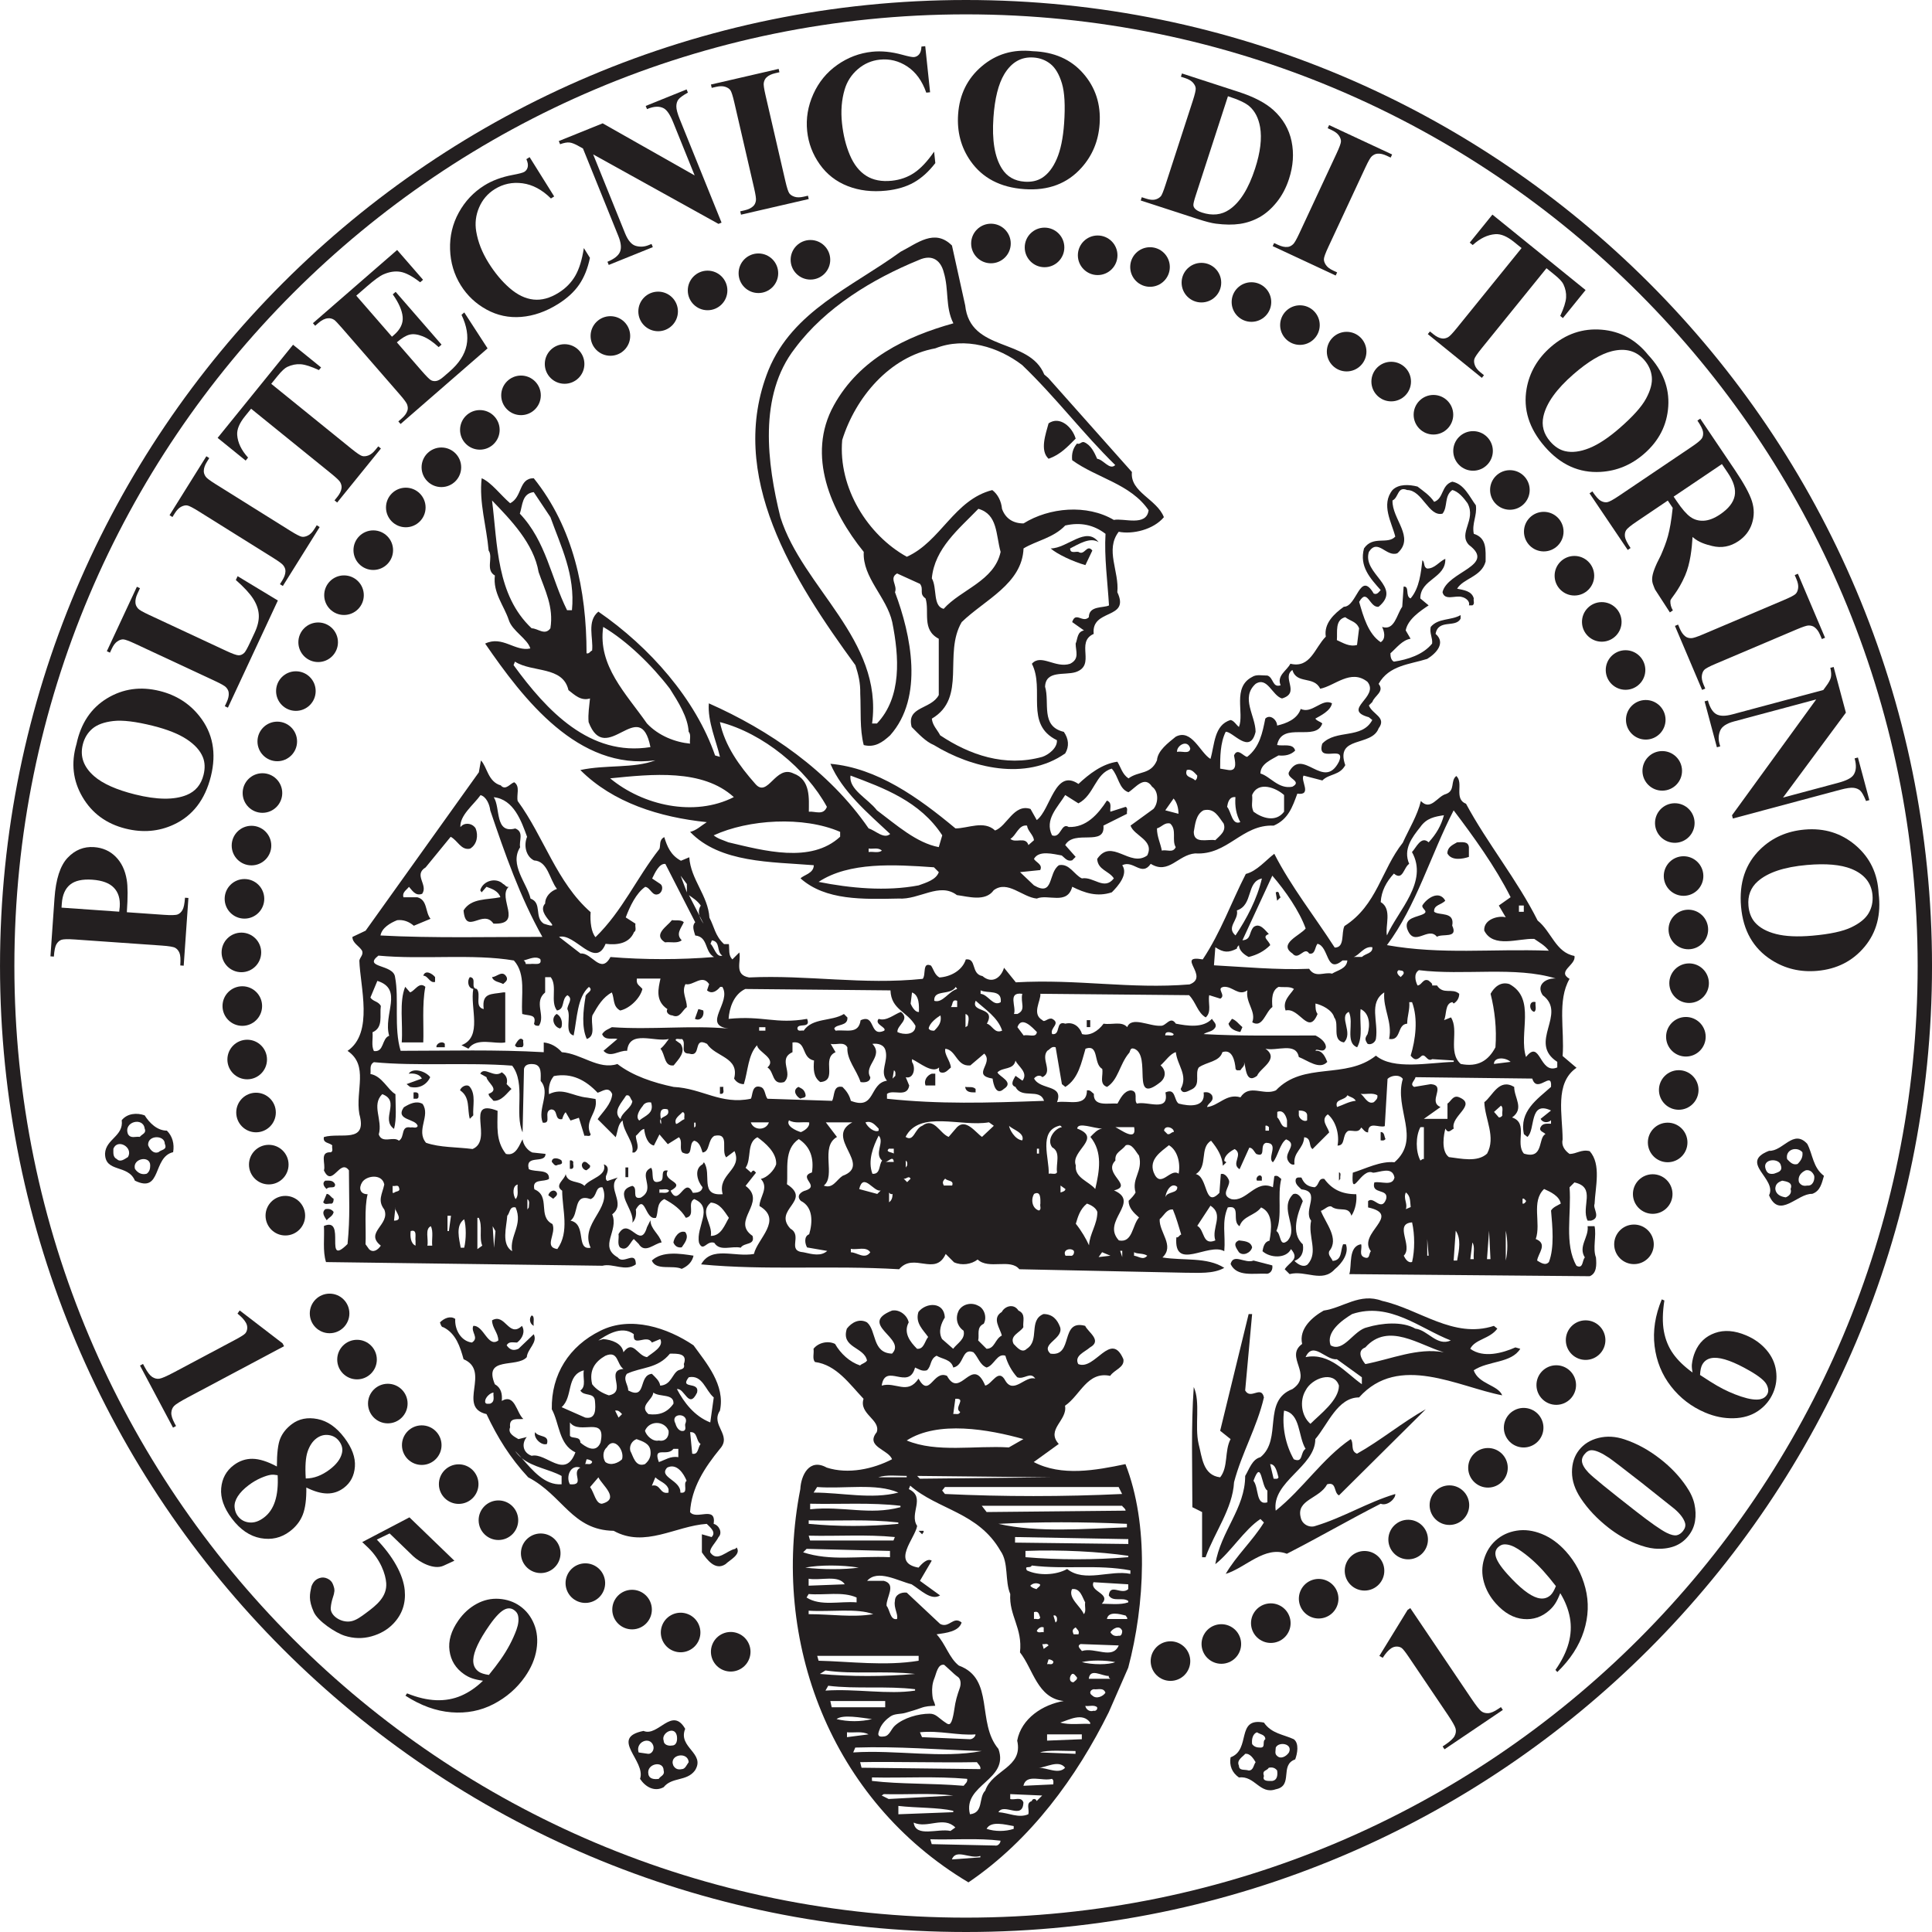 <?xml version="1.0" encoding="UTF-8" standalone="no"?>
<!-- Created with Inkscape (http://www.inkscape.org/) -->
<svg id="svg2" xmlns:rdf="http://www.w3.org/1999/02/22-rdf-syntax-ns#" xmlns="http://www.w3.org/2000/svg" xml:space="preserve" height="375" viewBox="0 0 375 375" width="375" version="1.1" xmlns:cc="http://creativecommons.org/ns#" xmlns:dc="http://purl.org/dc/elements/1.1/"><g id="g10" transform="matrix(1.25,0,0,-1.25,0,375)" fill="#231f20"><path id="path12" d="m2.232 150c0-81.611 66.157-147.77 147.77-147.77 81.61 0.002 147.77 66.159 147.77 147.77 0 81.61-66.16 147.77-147.77 147.77-81.611 0-147.77-66.16-147.77-147.77m-2.23 0c0 82.844 67.156 150 150 150s150-67.156 150-150-67.16-150-150-150c-82.844 0-150 67.156-150 150z"/><path id="path14" d="m150.8 262.19c0 1.697 1.376 3.073 3.074 3.073 1.698 0 3.074-1.376 3.074-3.073 0-1.697-1.377-3.073-3.074-3.073-1.698 0-3.074 1.376-3.074 3.073z"/><path id="path16" d="m159.12 261.58c0 1.698 1.377 3.073 3.075 3.073 1.699 0 3.074-1.375 3.074-3.073 0-1.697-1.375-3.073-3.074-3.073-1.697 0-3.075 1.376-3.075 3.073z"/><path id="path18" d="m167.37 260.36c0 1.697 1.377 3.073 3.074 3.073 1.698 0 3.075-1.376 3.075-3.073 0-1.697-1.377-3.073-3.075-3.073-1.697 0-3.074 1.376-3.074 3.073z"/><path id="path20" d="m175.5 258.54c0 1.697 1.376 3.072 3.074 3.072s3.075-1.375 3.075-3.072c0-1.698-1.377-3.073-3.075-3.073s-3.074 1.375-3.074 3.073z"/><path id="path22" d="m183.48 256.11c0 1.698 1.377 3.074 3.075 3.074 1.698 0 3.074-1.376 3.074-3.074 0-1.697-1.375-3.073-3.074-3.073-1.698 0-3.075 1.376-3.075 3.073z"/><path id="path24" d="m191.25 253.1c0 1.697 1.375 3.073 3.073 3.073 1.698 0 3.074-1.376 3.074-3.073 0-1.698-1.375-3.074-3.074-3.074-1.697 0-3.073 1.376-3.073 3.074z"/><path id="path26" d="m198.78 249.52c0 1.697 1.377 3.073 3.073 3.073 1.698 0 3.075-1.376 3.075-3.073 0-1.697-1.377-3.073-3.075-3.073-1.696 0-3.073 1.376-3.073 3.073z"/><path id="path28" d="m206.03 245.4c0 1.698 1.377 3.074 3.074 3.074 1.698 0 3.075-1.376 3.075-3.074 0-1.697-1.377-3.073-3.075-3.073-1.696 0-3.074 1.376-3.074 3.073z"/><path id="path30" d="m212.95 240.75c0 1.698 1.377 3.074 3.075 3.074 1.698 0 3.073-1.376 3.073-3.074 0-1.697-1.375-3.073-3.073-3.073-1.697 0-3.075 1.376-3.075 3.073z"/><path id="path32" d="m219.51 235.6c0 1.697 1.375 3.073 3.073 3.073s3.075-1.376 3.075-3.073c0-1.698-1.377-3.074-3.075-3.074s-3.073 1.376-3.073 3.074z"/><path id="path34" d="m225.66 229.98c0 1.697 1.377 3.073 3.075 3.073 1.698 0 3.074-1.376 3.074-3.073 0-1.697-1.377-3.073-3.074-3.073-1.698 0-3.075 1.376-3.075 3.073z"/><path id="path36" d="m231.38 223.92c0 1.697 1.377 3.073 3.075 3.073 1.699 0 3.074-1.376 3.074-3.073 0-1.698-1.375-3.074-3.074-3.074-1.697 0-3.075 1.375-3.075 3.074z"/><path id="path38" d="m236.64 217.45c0 1.697 1.376 3.073 3.073 3.073 1.698 0 3.074-1.376 3.074-3.073 0-1.697-1.376-3.073-3.074-3.073-1.697 0-3.073 1.376-3.073 3.073z"/><path id="path40" d="m241.4 210.56c-0.023 1.696 1.334 3.09 3.032 3.113 1.697 0.023 3.092-1.335 3.115-3.032 0.022-1.697-1.335-3.091-3.032-3.113-1.697-0.023-3.092 1.335-3.115 3.032z"/><path id="path42" d="m245.65 203.39c-0.023 1.697 1.336 3.091 3.032 3.113 1.697 0.023 3.092-1.335 3.115-3.031 0.022-1.697-1.335-3.091-3.032-3.114-1.697-0.022-3.092 1.335-3.115 3.032z"/><path id="path44" d="m249.34 195.92c-0.023 1.697 1.335 3.092 3.032 3.113 1.697 0.023 3.091-1.335 3.116-3.031 0.021-1.697-1.335-3.09-3.033-3.113-1.697-0.022-3.092 1.335-3.115 3.031z"/><path id="path46" d="m252.48 188.19c-0.023 1.697 1.333 3.091 3.031 3.113s3.092-1.335 3.115-3.032c0.022-1.697-1.335-3.091-3.032-3.113-1.698-0.022-3.091 1.335-3.114 3.032z"/><path id="path48" d="m255.04 180.26c-0.023 1.697 1.335 3.091 3.031 3.113 1.697 0.022 3.092-1.335 3.115-3.031 0.022-1.697-1.335-3.091-3.032-3.113-1.697-0.023-3.091 1.335-3.114 3.031z"/><path id="path50" d="m256.99 172.16c-0.022 1.698 1.335 3.092 3.032 3.114 1.698 0.022 3.091-1.335 3.114-3.032 0.023-1.697-1.335-3.09-3.031-3.113-1.698-0.022-3.092 1.335-3.115 3.031z"/><path id="path52" d="m258.35 163.93c-0.022 1.697 1.335 3.091 3.031 3.113 1.698 0.022 3.093-1.335 3.115-3.032 0.023-1.696-1.334-3.09-3.031-3.113-1.697-0.022-3.092 1.335-3.115 3.032z"/><path id="path54" d="m259.09 155.63c-0.021 1.697 1.335 3.09 3.034 3.113 1.696 0.022 3.09-1.335 3.114-3.031 0.023-1.697-1.335-3.091-3.032-3.114-1.697-0.022-3.092 1.335-3.116 3.032z"/><path id="path56" d="m259.21 147.29c-0.022 1.697 1.335 3.09 3.032 3.113 1.698 0.022 3.092-1.335 3.115-3.032 0.022-1.697-1.335-3.089-3.032-3.112-1.697-0.023-3.091 1.334-3.115 3.031z"/><path id="path58" d="m258.71 138.97c-0.023 1.697 1.333 3.091 3.032 3.114 1.696 0.022 3.091-1.335 3.115-3.032 0.022-1.697-1.335-3.092-3.033-3.112-1.696-0.023-3.091 1.335-3.114 3.03z"/><path id="path60" d="m257.6 130.75c0 1.696 1.377 3.072 3.074 3.072 1.697 0 3.073-1.375 3.073-3.072 0-1.697-1.376-3.072-3.073-3.072-1.697 0-3.074 1.375-3.074 3.072z"/><path id="path62" d="m255.88 122.56c-0.023 1.697 1.333 3.091 3.032 3.112 1.696 0.023 3.091-1.334 3.115-3.032 0.022-1.696-1.335-3.089-3.032-3.112-1.697-0.023-3.092 1.333-3.115 3.032z"/><path id="path64" d="m253.56 114.55c-0.022 1.696 1.335 3.091 3.032 3.114 1.697 0.021 3.091-1.335 3.114-3.032 0.023-1.698-1.335-3.09-3.031-3.114-1.698-0.021-3.091 1.335-3.115 3.032z"/><path id="path66" d="m250.65 106.74c-0.023 1.697 1.335 3.09 3.032 3.112 1.697 0.023 3.091-1.333 3.116-3.032 0.022-1.696-1.336-3.09-3.032-3.112-1.698-0.023-3.093 1.333-3.116 3.032z"/><path id="path68" d="m243.14 91.864c-0.023 1.699 1.335 3.092 3.031 3.114 1.699 0.023 3.093-1.335 3.116-3.032 0.021-1.695-1.335-3.09-3.032-3.112-1.697-0.023-3.091 1.333-3.115 3.03z"/><path id="path70" d="m238.58 84.889c-0.023 1.695 1.335 3.09 3.032 3.112 1.697 0.023 3.091-1.333 3.115-3.032 0.022-1.696-1.335-3.089-3.031-3.113-1.699-0.022-3.092 1.336-3.116 3.033z"/><path id="path72" d="m233.87 76.881c-0.789 1.502-0.209 3.359 1.294 4.147 1.505 0.787 3.363 0.208 4.15-1.294 0.788-1.502 0.208-3.361-1.294-4.146-1.504-0.789-3.362-0.211-4.15 1.294z"/><path id="path74" d="m227.98 72.039c-0.024 1.697 1.334 3.092 3.031 3.112 1.697 0.023 3.092-1.334 3.114-3.03 0.023-1.697-1.333-3.09-3.032-3.114-1.696-0.023-3.091 1.335-3.113 3.032z"/><path id="path76" d="m221.99 66.238c-0.022 1.698 1.335 3.091 3.033 3.114 1.696 0.023 3.091-1.333 3.115-3.032 0.022-1.697-1.335-3.091-3.033-3.112-1.698-0.023-3.092 1.334-3.115 3.03z"/><path id="path78" d="m216.25 59.03c-1.056 1.33-0.833 3.261 0.497 4.317 1.33 1.057 3.262 0.833 4.318-0.497 1.055-1.33 0.834-3.262-0.497-4.318-1.33-1.055-3.263-0.832-4.318 0.498z"/><path id="path80" d="m208.81 56.048c-0.023 1.696 1.333 3.091 3.031 3.115 1.698 0.021 3.092-1.336 3.114-3.032 0.024-1.699-1.333-3.092-3.031-3.115-1.697-0.02-3.091 1.337-3.114 3.032z"/><path id="path82" d="m201.84 50.797c-0.529 1.612 0.351 3.348 1.963 3.877 1.613 0.527 3.349-0.352 3.878-1.964 0.529-1.613-0.35-3.348-1.964-3.877-1.612-0.528-3.349 0.35-3.877 1.964z"/><path id="path84" d="m194.77 49.657c0.938 1.415 2.846 1.8 4.26 0.86 1.415-0.938 1.801-2.845 0.862-4.259-0.939-1.414-2.846-1.799-4.261-0.861-1.415 0.939-1.8 2.847-0.861 4.26z"/><path id="path86" d="m187.09 46.421c0.938 1.414 2.846 1.799 4.26 0.861 1.414-0.938 1.8-2.847 0.861-4.26-0.938-1.415-2.846-1.8-4.259-0.86-1.415 0.938-1.801 2.845-0.861 4.259z"/><path id="path88" d="m179.19 43.764c0.938 1.414 2.846 1.8 4.26 0.862 1.413-0.939 1.8-2.847 0.862-4.26-0.939-1.414-2.846-1.8-4.26-0.859-1.415 0.937-1.802 2.844-0.862 4.258z"/><path id="path90" d="m122.77 259.66c0 1.697 1.377 3.073 3.074 3.073 1.698 0 3.074-1.376 3.074-3.073 0-1.697-1.376-3.073-3.074-3.073-1.698 0-3.074 1.376-3.074 3.073z"/><path id="path92" d="m114.69 257.57c0 1.697 1.376 3.073 3.074 3.073 1.698 0 3.074-1.375 3.074-3.073s-1.377-3.073-3.074-3.073c-1.698 0-3.074 1.376-3.074 3.073z"/><path id="path94" d="m106.8 254.9c0 1.698 1.375 3.074 3.073 3.074 1.698 0 3.074-1.376 3.074-3.074 0-1.697-1.377-3.072-3.074-3.072-1.698 0-3.073 1.375-3.073 3.072z"/><path id="path96" d="m99.12 251.64c0 1.698 1.377 3.073 3.074 3.073 1.698 0 3.074-1.375 3.074-3.073 0-1.697-1.377-3.073-3.074-3.073-1.698 0-3.074 1.375-3.074 3.073z"/><path id="path98" d="m91.707 247.83c0 1.697 1.377 3.073 3.074 3.073 1.698 0 3.074-1.376 3.074-3.073 0-1.697-1.376-3.073-3.074-3.073-1.698 0-3.074 1.376-3.074 3.073z"/><path id="path100" d="m84.596 243.48c0 1.697 1.376 3.073 3.074 3.073 1.698 0 3.074-1.376 3.074-3.073 0-1.697-1.376-3.073-3.074-3.073-1.698 0-3.074 1.376-3.074 3.073z"/><path id="path102" d="m77.828 238.61c0 1.698 1.377 3.073 3.074 3.073 1.698 0 3.074-1.375 3.074-3.073 0-1.697-1.376-3.073-3.074-3.073-1.697 0-3.074 1.376-3.074 3.073z"/><path id="path104" d="m71.438 233.25c0 1.697 1.377 3.073 3.074 3.073 1.697 0 3.074-1.376 3.074-3.073 0-1.697-1.377-3.073-3.074-3.073-1.698 0-3.074 1.376-3.074 3.073z"/><path id="path106" d="m65.464 227.44c0 1.697 1.377 3.073 3.074 3.073 1.698 0 3.074-1.376 3.074-3.073 0-1.697-1.377-3.073-3.074-3.073-1.697 0-3.074 1.376-3.074 3.073z"/><path id="path108" d="m59.937 221.2c0 1.697 1.376 3.073 3.074 3.073 1.697 0 3.074-1.376 3.074-3.073 0-1.697-1.377-3.073-3.074-3.073-1.698 0-3.074 1.376-3.074 3.073z"/><path id="path110" d="m54.887 214.57c0 1.697 1.376 3.073 3.074 3.073 1.698 0 3.074-1.376 3.074-3.073 0-1.697-1.376-3.073-3.074-3.073-1.698 0-3.074 1.375-3.074 3.073z"/><path id="path112" d="m50.343 207.58c0 1.697 1.376 3.073 3.074 3.073 1.698 0 3.074-1.376 3.074-3.073 0-1.697-1.376-3.073-3.074-3.073-1.698 0-3.074 1.375-3.074 3.073z"/><path id="path114" d="m46.33 200.27c0 1.697 1.377 3.073 3.074 3.073 1.697 0 3.074-1.376 3.074-3.073 0-1.697-1.377-3.073-3.074-3.073-1.698 0-3.074 1.376-3.074 3.073z"/><path id="path116" d="m42.87 192.69c0 1.697 1.376 3.073 3.073 3.073 1.698 0 3.074-1.376 3.074-3.073 0-1.697-1.376-3.073-3.074-3.073-1.697 0-3.073 1.376-3.073 3.073z"/><path id="path118" d="m39.98 184.87c0 1.697 1.377 3.073 3.074 3.073 1.698 0 3.074-1.376 3.074-3.073 0-1.697-1.377-3.073-3.074-3.073-1.698 0-3.074 1.375-3.074 3.073z"/><path id="path120" d="m37.679 176.86c0 1.697 1.376 3.073 3.074 3.073 1.697 0 3.074-1.376 3.074-3.073 0-1.697-1.377-3.073-3.074-3.073-1.698 0-3.074 1.376-3.074 3.073z"/><path id="path122" d="m35.977 168.7c0 1.697 1.377 3.073 3.074 3.073 1.698 0 3.074-1.376 3.074-3.073 0-1.698-1.376-3.074-3.074-3.074-1.698 0-3.074 1.376-3.074 3.074z"/><path id="path124" d="m34.886 160.43c0 1.697 1.376 3.073 3.074 3.073 1.698 0 3.074-1.376 3.074-3.073 0-1.697-1.376-3.073-3.074-3.073-1.698 0-3.074 1.376-3.074 3.073z"/><path id="path126" d="m34.409 152.11c0 1.697 1.377 3.073 3.074 3.073 1.698 0 3.074-1.376 3.074-3.073 0-1.697-1.377-3.073-3.074-3.073-1.698 0-3.074 1.376-3.074 3.073z"/><path id="path128" d="m34.551 143.78c0 1.697 1.376 3.073 3.074 3.073 1.697 0 3.073-1.376 3.073-3.073 0-1.697-1.376-3.073-3.073-3.073-1.698 0-3.074 1.376-3.074 3.073z"/><path id="path130" d="m35.31 135.48c0 1.696 1.377 3.072 3.074 3.072 1.698 0 3.075-1.375 3.075-3.072 0-1.699-1.377-3.075-3.075-3.075-1.697 0-3.074 1.377-3.074 3.075z"/><path id="path132" d="m36.683 127.25c0 1.696 1.376 3.073 3.073 3.073 1.698 0 3.074-1.377 3.074-3.073 0-1.697-1.376-3.074-3.074-3.074-1.697 0-3.073 1.377-3.073 3.074z"/><path id="path134" d="m38.661 119.16c0 1.696 1.376 3.072 3.074 3.072 1.698 0 3.074-1.375 3.074-3.072 0-1.699-1.376-3.075-3.074-3.075-1.698 0-3.074 1.377-3.074 3.075z"/><path id="path136" d="m41.234 111.23c0 1.696 1.376 3.072 3.074 3.072 1.697 0 3.074-1.375 3.074-3.072 0-1.699-1.377-3.074-3.074-3.074-1.698 0-3.074 1.375-3.074 3.074z"/><path id="path138" d="m48.104 96.051c0 1.697 1.375 3.072 3.074 3.072 1.698 0 3.074-1.375 3.074-3.072 0-1.698-1.376-3.074-3.074-3.074-1.698 0-3.074 1.375-3.074 3.074z"/><path id="path140" d="m52.364 88.885c0 1.698 1.377 3.072 3.075 3.072 1.697 0 3.074-1.373 3.074-3.072 0-1.696-1.377-3.072-3.074-3.072-1.698 0-3.075 1.375-3.075 3.072z"/><path id="path142" d="m57.144 82.057c0 1.695 1.376 3.072 3.073 3.072 1.698 0 3.074-1.377 3.074-3.072 0-1.699-1.376-3.075-3.074-3.075-1.697 0-3.073 1.377-3.073 3.075z"/><path id="path144" d="m62.416 75.558c-0.023 1.696 1.335 3.091 3.031 3.113 1.697 0.022 3.092-1.335 3.115-3.033 0.023-1.696-1.335-3.089-3.032-3.112-1.697-0.023-3.092 1.333-3.114 3.032z"/><path id="path146" d="m68.152 69.508c-0.022 1.696 1.335 3.091 3.032 3.112 1.697 0.023 3.092-1.333 3.114-3.03 0.023-1.699-1.334-3.091-3.032-3.114-1.697-0.023-3.091 1.334-3.115 3.032z"/><path id="path148" d="m74.322 63.902c-0.023 1.695 1.334 3.09 3.031 3.112 1.698 0.023 3.092-1.333 3.115-3.032 0.023-1.697-1.335-3.09-3.032-3.113-1.697-0.023-3.091 1.336-3.114 3.033z"/><path id="path150" d="m81.457 57.028c-0.984 1.382-0.659 3.301 0.726 4.284 1.384 0.984 3.303 0.659 4.287-0.725 0.982-1.384 0.658-3.304-0.727-4.286-1.384-0.982-3.303-0.657-4.285 0.727z"/><path id="path152" d="m88.038 55.31c0.627 1.577 2.415 2.345 3.992 1.718 1.577-0.628 2.347-2.415 1.719-3.993-0.628-1.576-2.416-2.345-3.992-1.718-1.578 0.628-2.347 2.416-1.719 3.993z"/><path id="path154" d="m95.074 50.024c-0.022 1.698 1.335 3.091 3.032 3.115 1.697 0.022 3.092-1.336 3.114-3.033 0.023-1.696-1.334-3.091-3.032-3.114-1.697-0.021-3.091 1.336-3.115 3.032z"/><path id="path156" d="m102.83 47.643c0.628 1.577 2.415 2.345 3.992 1.718 1.577-0.628 2.347-2.416 1.719-3.991-0.628-1.577-2.416-2.345-3.992-1.717-1.578 0.627-2.347 2.414-1.719 3.99z"/><path id="path158" d="m110.61 44.652c0.627 1.577 2.415 2.345 3.992 1.718 1.578-0.628 2.346-2.415 1.719-3.993-0.627-1.576-2.416-2.345-3.992-1.718-1.577 0.628-2.347 2.417-1.719 3.993z"/><path id="path160" d="m146.53 257.78c-0.431 1.618-1.634 2.863-3.884 1.834-7.12-2.913-14.456-7.336-19.203-13.702-5.718-7.335-4.316-17.909-2.266-26.215 3.452-11.004 15.966-18.987 14.241-32.042h0.754c3.884 4.1 3.453 10.357 2.373 15.751-0.863 3.884-4.639 6.905-4.423 10.896-5.071 6.257-8.954 14.996-4.639 22.763 3.991 7.229 11.22 10.681 18.556 12.73-1.294 2.589-0.648 5.178-1.511 7.983m26.647-29.992c-5.071 4.963-9.17 10.464-14.457 15.535-3.667 2.805-8.846 4.423-13.485 2.589-7.12-1.294-12.407-7.66-14.457-14.24-0.647-7.444 3.992-14.78 10.034-18.125 5.286 2.373 7.336 8.847 13.27 10.357 0.862-0.647 1.402-1.727 1.511-2.913 0.54-1.51 1.726-2.265 3.343-2.265 3.992 2.481 9.818 3.021 14.025 0.54 1.511 0.323 5.071-1.079 5.394 1.51-2.804 4.1-7.983 4.963-11.866 7.768-0.107 0.972 0.107 1.835 0.755 2.59 0.432-0.216 0.647 0.323 1.079 0.215 1.079-0.431 1.619-1.618 2.049-2.589 0.972-0.108 1.943-1.834 2.806-0.971m-17.801-13.485c-0.755 2.697-0.432 5.826-3.453 6.689-3.02-3.128-6.796-6.149-7.228-10.789 0.863-1.51 0.108-4.315 1.834-4.746 2.697 3.021 7.875 4.315 8.847 8.846m16.291 2.805c-1.835 1.402-3.884 1.835-6.257 1.295-1.834-1.942-4.531-2.373-6.474-3.561-0.215-5.502-6.04-7.983-9.601-11.436-2.913-4.962 0.863-11.759-4.639-14.996 0.108-1.079 0.863-1.726 1.295-2.589 4.531-3.022 10.033-4.963 15.859-3.345 0.97 0.323 2.373 1.402 2.264 2.589-5.07 2.481-1.834 7.875-3.883 11.867 1.402 1.618 3.667-0.755 5.934 0 1.51 0.755 0.863 1.941 0.863 3.128 0.323 0.755 0.215 1.834 1.294 2.05l-1.834 1.294c0.54 1.726 1.617-0.216 2.589 0.755 0 1.833 2.265 1.402 3.128 1.833-0.217 3.668-0.756 7.552-0.54 11.112m-21.792 35.494c0.755-7.337 9.934-5.024 12.28-10.751l0.618-0.529 12.994-14.612c-0.324-3.129 3.885-4.207 4.963-7.013-1.618-1.942-4.855-2.697-7.013-2.265-2.157-2.805 0.107-6.15-0.215-9.386 2.05-4.316-4.099-2.481-3.669-6.473-2.912-1.294 0.432-4.855-2.804-5.934-1.726-0.54-4.639 0.324-4.748-2.265 0.756-2.481-0.754-6.149 2.913-7.012 0.756-1.079 0.863-2.266 0.216-3.345-6.149-4.315-14.564-2.266-20.39 1.294-1.294 0.54-2.373 1.727-3.452 2.805-0.863 3.237 3.021 2.697 4.207 4.963v8.738c-2.698 1.403-1.402 4.207-2.05 6.257-1.079 0.755-0.215 1.403-0.863 2.266l-3.561 1.619c-1.294-0.756 0.108-1.835-0.324-2.913 2.481-6.581 4.532-16.29-0.755-22.224-1.186-1.079-2.373-1.942-4.099-1.511-0.647 2.482-0.411 5.391-0.54 7.984 0.032 1.722-0.288 2.937-0.755 4.422-9.602 13.162-20.066 29.453-13.485 45.85 3.775 9.171 12.946 12.839 20.498 18.341 2.573 1.301 5.287 3.668 7.983 0.971l2.05-9.278z"/><path id="path162" d="m167.03 231.89c-1.295-1.294-2.374-2.481-4.208-3.128-1.402 1.295-0.43 3.884 0 5.502 1.727 1.188 3.669-0.539 4.208-2.373z"/><path id="path164" d="m85.467 219.7-2.589 3.884c-1.834-0.216-1.727-2.05-2.158-3.344 4.099-4.315 4.855-10.034 7.336-14.996h0.755c0.539 5.502-1.727 9.925-3.344 14.456m-1.834-8.523c-0.755 4.423-4.315 8.091-7.229 11.111 0.863-6.796 0.647-14.672 6.149-19.85 0.971 0 2.05-1.187 2.913 0 0.539 3.345-0.863 5.934-1.834 8.739m127.41-8.739c-0.431 1.079-1.295 1.079-2.158 1.726-1.619-0.432-1.187-2.266-1.294-3.56 0.97-0.432 1.942-1.079 3.128-0.755l0.324 2.589m-107.02-9.386c-2.805 3.668-6.689 7.444-10.357 9.602-0.863-6.041 3.56-10.356 6.796-14.996 1.835-1.942 4.424-2.913 6.689-3.128-0.108 0.54 0.216 1.402-0.216 1.835-0.108 2.265-1.619 4.639-2.913 6.688m-15.751-0.215c-0.863 3.776-5.61 2.697-8.307 4.423l-0.215-0.54c5.178-7.12 11.867-14.24 21.252-12.73-1.618 8.199-6.904-3.236-9.602 3.884-0.108 1.294 0.108 2.481 0.216 3.668-1.403-0.431-2.373 0.54-3.345 1.295m116.73 0.215c-0.972 2.05-3.668 0.647-4.315 2.913-1.728-1.187 1.295-3.56-1.618-4.423-1.511 0.432-2.266 3.453-4.099 2.266-2.374-2.158 0-4.963 0-7.444-0.864-3.668-3.562 0.107-4.641 0-0.862-1.727-0.862-3.992-0.862-5.718l1.294-0.215c1.511-0.216 0.972 1.51 0.863 2.265 0.54 1.294 1.51-0.216 2.049-0.216 1.942 1.51 2.373 3.776 2.805 5.934 0.756 0.755 1.834-0.216 1.834-1.079 1.403 0.323 3.13 0.971 3.669 2.589 1.726-0.863 3.344 1.726 4.854 0.863-0.215-1.186-1.834-1.942-2.589-2.373 0.323-0.432 0.755-0.432 1.079-0.755-0.972-2.913-6.257 0.432-7.013-3.345 0.972-0.215 2.482 0.324 2.805-0.863-0.646-0.647-1.509-0.862-2.588-0.755-1.079-0.647-2.806-1.294-2.806-2.805 1.511-0.432 2.806-2.482 4.963-2.05 1.618 0.863-0.972 1.294-0.54 2.266 2.157 3.992 5.394-3.021 7.768 1.618 1.186 2.805-3.561-0.431-2.589 2.805 2.157 2.266 6.149 0.647 7.768 3.668l-0.54 0.432c-4.315 1.187 1.726 3.129-0.216 5.502-2.59 2.05-5.071-0.647-7.336-1.079m-76.597-18.34c-3.236 5.934-9.925 11.436-16.614 13.162 0.755-3.668 3.021-6.797 5.502-9.602 1.942-2.266 3.128 3.021 5.934 1.619 2.697-0.971 2.373-3.992 2.373-5.934 0.971 0.107 2.266-0.647 2.805 0.755m56.423 9.062c-0.433 1.511-2.158 0.432-2.051-0.539 0.648 0.215 1.943-0.432 2.051 0.539m-9.602-6.796c-1.51 0.54-1.51 2.481-2.589 3.668-2.589-0.755-2.696-4.1-5.178-5.394l-2.05 1.294c-1.186-1.942-3.237-3.776-2.05-6.258 1.404-0.539 1.404 2.051 2.59 1.295 2.697-0.108 4.532 1.941 5.934 4.099 0.863-0.323 0.432-1.187 0.539-1.726l2.373 0.755c0.431-0.216 0.107-0.755 0.217-1.079l-3.669-1.833c0.324-3.345-4.532-0.54-5.934-3.021l1.619-1.833-0.54-0.54c-0.756-0.216-1.079 0.323-1.618 0.754-1.295 0.216-3.56 0.863-4.316-0.539 0.324-0.54 1.403-0.863 0.972-1.727l-3.129-0.323 2.158-2.05c3.129-1.834 2.158 1.942 3.883 3.128 1.619 0.324 2.373-1.51 3.561-2.049 1.833 0.323 3.451-1.942 4.962 0-0.755 1.187-2.481 1.294-2.59 3.021 2.266 3.344 5.071-1.402 7.768 0.539 1.187 2.374-2.05 3.022-2.588 4.64l3.56 2.589c0.755 0.863 0.862 2.697-0.217 3.452-1.186 1.834-2.589-0.215-3.668-0.863m10.681 2.589c-0.432 0.432-0.863 1.079-1.618 0.864-0.432-1.187 0.862-1.079 1.294-1.619 0.324 0.216 0.324 0.54 0.324 0.755m-71.958-3.344c-4.855 4.423-12.73 3.561-19.203 2.913 5.071-4.207 13.054-6.042 19.203-2.913m32.365-5.934c-3.452 5.287-9.062 7.337-14.241 9.278-0.324-2.158 2.697-3.56 4.099-5.394 3.022-2.266 6.15-5.07 9.602-5.718l0.54 1.833m53.078 6.258c-1.186 1.079-3.992 2.266-4.961 0 0.107-1.187-0.217-1.618 0.214-2.589 1.294-0.971 3.453-1.727 4.747 0v2.589m-7.552-0.324c-0.972 0.108-1.186-0.863-1.294-1.51 0.648-0.755 0.755-2.913 2.05-2.373-0.648 1.186-0.862 2.481-0.755 3.883m-8.846-2.589c0 0.863-0.217 1.727-0.756 2.373l-1.293-1.834 2.05-0.54m7.012-1.51c-0.756 0.97-1.403 2.481-3.128 2.049-1.187-0.647-1.294-2.158-1.51-3.345 0-1.942 2.157-1.079 3.344-1.294 0.755 0.754 1.727 1.402 1.294 2.589m-59.551-1.295c-5.718 2.482-14.241 1.942-19.635-0.54 0.648-0.539 1.511-0.754 2.266-1.078 5.502-1.295 12.838-3.344 17.37 0.863v0.754m52.108-2.373c-0.647 1.079 0.215 2.697-0.864 3.668-0.862 0.216-1.293-0.54-2.048-0.756 0-1.294 0.539-2.265 0.755-3.452 0.754 0.216 1.726-0.431 2.158 0.54m-22.009 1.079c-0.107 0.863-0.971 1.402-1.079 2.266-1.294 0.215-1.726-1.618-2.589-2.05 0.755-0.755 2.373 0.432 2.806-0.971l0.862 0.755m-23.626-1.619c-0.54 0.54-1.403 0.216-2.05 0.324v-0.54c0.647 0.108 1.51-0.215 2.05 0.216m8.846-3.344-0.755 0.755c-6.149 0.432-13.162 0.863-17.909-2.266 4.855-0.971 10.465-1.51 15.535-0.54 1.187 0.432 2.697 0.863 3.129 2.05m-66.564 57.286c1.941 0.971 1.294 3.884 3.668 3.884 6.149-7.66 8.199-17.37 8.199-27.188 0.432-0.107 0.54 0.324 0.863 0.432 0.216 1.942-0.863 4.531 0.971 6.041 7.984-5.502 15.104-13.593 18.125-22.332l0.755-0.216c-0.54 2.373-1.942 5.502-1.726 8.307 9.277-4.099 18.664-10.464 24.813-19.419 1.079-0.323 2.373-1.726 3.344-0.863-3.452 3.236-7.444 6.581-9.277 10.896 7.228-0.647 13.593-5.179 19.419-10.034 1.942 0 4.423 1.295 6.15-0.323 1.833 0.647 2.912 4.207 5.501 3.345l0.972-1.727c2.158 1.618 2.805 8.091 6.473 5.61 1.619 1.511 3.668 3.129 6.042 3.452 0.54-0.863 0.755-1.941 1.726-2.589 1.619 1.188 3.453 0.54 4.424 2.805 0.107 1.51 1.726 2.697 2.913 3.668 2.481 1.295 3.775-2.481 5.394-3.452 0.646 2.157 0.54 5.286 3.128 6.042 0.54-0.108 0.862-0.755 1.294-1.079 0.862 2.158-1.079 6.15 2.051 7.768 0.646 0.431 1.509 0.215 2.373 0.215 0.971-0.323 0.755-1.942 2.049-1.51-0.646 1.51 0.972 2.266 1.511 3.345 3.127-0.755 3.776 2.481 5.502 4.207-0.324 2.05 1.294 3.561 2.804 4.64 2.051 0 2.483 5.718 4.641 2.049 0.54-0.216 0.754 0.216 1.079 0.54-1.619 1.833-3.345 3.668-2.59 6.473 1.402 2.05 3.668 0.54 4.856 1.834-0.54 2.158-2.265 4.963-0.432 7.229 0.971 0.971 2.589 0.863 3.885 0.539 0.969-0.755 1.834-1.295 2.588-2.373 1.511 0.539 1.079 2.589 2.806 3.129 1.834-0.324 2.697-2.374 3.667-3.668 0.216-1.619-0.647-2.805-0.323-4.423 2.049-0.647 1.834-2.481 1.834-4.315-0.647-2.373-3.453-2.59-4.423-4.208 0.971-0.215 2.265-0.323 2.589-1.51-0.107-0.323 0.215-0.863-0.217-1.079h-0.54c0.217 0.648-0.539 1.188-1.078 1.295-0.971 0.323-2.697-0.647-3.021 0.755 0.756 3.236 8.415 4.1 4.099 7.336-1.726 1.834 1.188 3.884-0.214 6.473-0.54 0.755-1.403 1.833-2.373 2.05-1.294-0.971-0.648-2.589-1.511-3.668-2.157-0.54-3.127 3.668-5.501 3.668-1.511 0.647-1.295-1.187-2.266-1.619-0.107-2.913 3.561-5.717 0.755-8.199-1.726-0.648-3.021 2.373-4.423 0.216-1.079-3.453 5.286-5.394 1.51-8.523-1.402-0.216-1.726 3.02-3.02 0.754 0.648-2.266 1.402-4.962 3.345-6.257 0.862 0.539 0.54 1.727 0.214 2.373 1.942-0.647 2.266 1.942 3.129 3.129l0.216 3.128c0.97 0.108 0.215-1.511 1.079-1.835 1.402 1.619 1.618 4.1 1.834 5.934 0.431-0.323 0.107-1.079 0.754-1.294 1.188 0 1.834 1.079 2.806 1.51 0.107-3.022-3.885-3.128-3.885-6.15l1.296-1.079c-1.296-0.863-3.237-2.157-3.561-3.883l0.756-1.295c-1.295-0.215-2.158-1.403-3.13-2.266 0-0.539 0.108-1.078 0.54-1.294 2.158 0.324 4.532 1.079 5.934 2.805 0.109 0.863-0.43 1.618-0.216 2.589 1.187 1.402 3.129 0.971 4.64 1.834v-0.54c-0.755-1.51-3.453 0-3.885-2.373 1.619-1.402 0.109-3.021-1.294-3.884-2.697-0.863-5.933-0.971-7.552-3.883 0.972-1.187-0.646-1.835-0.97-2.805l-0.54-0.54c0.54-1.402 2.805-1.834 1.51-3.56-1.079-2.914-6.796-1.079-5.178-5.718-0.864-1.619-2.481-1.294-3.56-2.373l-2.913 0.755c-0.54-0.755 1.401-3.128-0.971-2.805-0.755-2.049-1.404-3.991-3.669-4.962-4.962 0.215-7.12-4.64-12.19-4.315-2.697-0.216-4.099-3.345-6.905-1.619-1.402-2.05-2.698 0.647-4.423-0.216 0.971-1.402-0.647-3.236-1.618-4.207-2.266-0.755-4.207-0.107-6.149 0.863-0.756-2.913-3.776-1.079-5.502-1.833-2.266 0.215-4.531 2.912-6.689 1.294-1.294-1.834-3.991-0.971-5.717-0.755-2.698 2.05-5.826-0.755-9.062-0.539-5.502-0.108-11.328-0.324-15.211 3.128 0.431 0.54 2.05 0.755 2.05 2.049-6.581 0.54-14.564 0.324-19.203 5.178 0.971 0.216 1.726 0.972 2.589 1.511-7.336 0.754-14.564 3.021-19.634 8.091 3.991 0.863 8.307 0.215 11.651 1.51-11.975-1.618-20.498 9.494-26.432 18.125 2.697 1.295 4.639-1.294 7.013-0.755-0.432 1.51-2.805 2.697-3.345 4.422-0.755 2.266-2.481 4.208-2.158 6.905-1.51 0.863-0.215 2.804-0.971 3.883-0.324 3.776-1.51 7.444-1.079 11.221 1.51-0.648 2.913-2.59 4.423-3.884z"/><path id="path166" d="m170.59 215.81c-1.294 0.863-3.128-0.323-4.423-0.971 0-0.863 0.863-0.431 1.294-0.539 0.971-0.647 1.294 1.294 2.158 0.215l-1.079-2.265c-1.942 0.54-4.424 1.726-5.394 2.589 2.588 0 5.502 3.561 7.443 0.971z"/><path id="path168" d="m235.86 159.39v-0.971h0.755v0.971h-0.755m-22.763-6.473c-1.295 0.215-2.05-1.295-2.913-1.511h1.294c0.54 0.54 1.726 0.54 1.619 1.511m4.855-3.884c-0.108 0.324-0.432 0.216-0.756 0.324-0.539-0.324 0-0.864 0.324-1.079 0.108 0.215 0.54 0.431 0.432 0.755m-35.71-9.602c-0.323 0.324-1.402 0.54-1.293-0.216 0.431 0.107 1.293-0.216 1.293 0.216m52.324-4.315c-0.863 0.754-2.589 0.754-2.589-0.324l2.589 0.324m-45.85-27.727c-0.648 1.942 1.403 3.993-0.755 5.394l-2.05-3.129c1.186-0.646 0.755-3.127 2.805-2.264m37.543-3.129c0.324 1.728 0.647 3.346-0.216 4.64l-0.324-4.64h0.54m4.639 0.216h0.54l-0.216 4.423-0.324-4.423m2.914-0.216c0.323 1.404 0.323 3.129 0 4.64v-4.64m-12.192 0.756h0.217l-0.217 2.59v-2.59m7.229-0.54c-0.107 0.863 0.215 1.941-0.217 2.59l-0.323-2.59h0.54m-54.589 0.323v0.972h-0.323l0.323-0.972m-3.668 0 1.834 0.216-1.294 0.54-0.54-0.756m7.552 0.216c-0.647 0.432-1.51 0.216-2.05 0.54v-0.54c0.755-0.107 1.403-0.756 2.05 0m56.423 55.668c-2.373 4.747-5.825 9.494-8.846 13.485-3.561-6.904-5.826-14.888-10.357-20.929 8.523-1.511 16.183-0.54 25.136-0.863-0.646 0.863-1.509 1.294-2.265 1.833-2.481 0.108-6.365-1.51-7.767 1.295-0.108 1.833 2.373 2.373 3.345 2.05l-1.079 1.834 1.833 1.294m-10.356 12.73c-1.403-0.216-2.698-0.432-3.669-1.834-1.293-1.619-2.696-3.453-1.726-5.718-0.862-0.54-0.971-2.697-2.373-1.511-1.186-1.294-1.941-2.697-2.048-4.423 1.833-1.079 0.646-3.776 0.97-5.179 1.727 3.884 6.474 8.307 3.884 12.946 0.647 0.648 1.403 2.589 2.589 1.511 1.187 1.294 1.941 2.589 2.373 4.207m-21.47-17.585c-0.971 2.697-3.127 5.826-5.178 8.199l-4.639-10.033c1.402 0.107 0.972 1.186 1.726 2.05 0.972 0.754 1.834-0.54 2.373-1.079-1.186-0.432 0-0.971 0.217-1.727-0.972-0.971-2.051-1.511-3.344-1.835-0.649 0.324-1.511 0.972-1.511 1.835-0.215-0.216-0.324-0.323-0.324-0.54-1.294-0.647-2.05-0.647-3.344 0.216l-0.215-2.805c4.207-0.216 9.925-0.755 14.779-0.54 0.972-1.511 2.373-0.432 3.561-0.755 0.863 0.54 2.265 0.755 2.373 2.049h-0.754c-2.589-2.158-2.049 2.158-3.884 2.59-0.43-0.539-0.323-1.727-1.294-1.511-0.754 1.187-1.619-1.186-2.588 0-2.266 1.511 1.187 2.805 2.049 3.884m-10.896-1.079c1.726 2.589 3.344 5.61 4.099 8.847-2.481-0.54-1.294-4.1-3.883-4.962 0.324-1.511-1.727-2.589-0.216-3.884m49.734-6.689c-6.257 1.942-14.348 0.431-21.252 1.295-0.864-0.54-0.54-1.726-0.215-2.373 0.646 0 0.862 1.186 1.726 0.755 0.215-0.216 0.647-0.431 0.539-0.755h0.756c0.972-1.51 2.373-0.324 3.453-1.295 0-0.647-0.324-1.187-0.864-1.511l-0.2 0.22c-1.188-0.216-0.862-1.942-1.294-2.804l1.079 0.431c1.295-2.049-0.54-5.394 1.51-7.228 2.697-0.54 4.316 0.539 5.394 2.589 0.215 2.913-0.108 5.717-0.756 8.306 0.54 0.971 1.51 1.942 2.914 1.51 4.207-2.265 1.402-7.66 2.588-11.328 2.266 2.913 2.051-2.804 4.854-1.618v0.863c-4.638 3.021 1.619 7.443-2.264 10.356-1.079 1.619 0.54 2.696 2.049 2.589m-47.9-1.834c-1.402-0.971-2.266 0.647-3.668 0.54-1.294-0.216 0.432-1.294-0.539-1.834l-1.726 0.54c-0.216-1.186 0.431-2.59-0.54-3.453-1.294 0.755-1.511 2.373-2.59 3.453l-23.086 0.215c0.107-1.079-1.404-3.128 0.324-4.099 0.323-0.433 0.862 0.431 1.509 0.214 1.404-0.754-0.431-1.402 0-2.373 1.404-0.216 0.432 2.158 2.05 1.618 1.295 0.324 2.266-0.539 2.589-1.618 1.186-0.324 2.482 0.431 3.344 1.618 1.294-0.215 2.805 0.432 3.669-0.539 0.646 1.726 3.451 0.107 5.178 0.214 0.863-0.107 1.509 1.619 2.373 0.325 1.726-0.325 4.207-0.755 5.609 0.754 0.216-0.43 0.755-0.754 0.54-1.294-0.431-0.755-1.187-0.648-1.834-1.079 5.718-0.324 11.22-0.216 17.37-0.216 0.646-0.324 1.618-0.971 1.618-1.833-0.324-1.079-1.511 0-1.618-0.54 1.079 0.107 1.51-0.971 1.833-1.726-1.187-1.295-3.02 0.215-4.424 0.754-0.43 2.373-3.451 0.864-5.178 1.294 2.267-1.619-0.862-3.021-1.294-4.207-1.833-1.403-1.726 1.509-2.049 2.158 0.216-0.648-0.323-0.863-0.54-1.295-0.323 0-0.648-0.107-0.755 0.217-0.107 1.293-0.54 3.127-2.05 2.588-0.43-1.509-2.481-1.509-3.667-2.373-0.648-0.972 0.324-2.59-0.972-3.344-0.54-0.217-1.509-0.972-1.834 0 1.187 2.158-0.54 3.668-0.754 5.717-0.864-0.216-1.618-1.402-2.373-2.049 0.863-0.756 0.863-1.835 0-2.589-4.748-3.776-1.295 4.098-4.1 5.177-0.755 0.217-0.539-0.54-0.863-0.755-1.403-1.726-1.618-4.1-3.344-5.179-1.295 0.432-0.54 1.836-0.755 2.807-1.403 0.755-0.431 3.882-2.589 3.127-0.648-2.158-1.079-4.638-3.129-5.934l-0.539 0.432-0.972 5.719c-0.647 0.215-0.863-0.324-1.294-0.54-1.079-1.295 0.971-3.237-0.755-4.1-0.54 0.54-1.188 0-1.295-0.214 0.972-1.836 4.639-0.864 3.56-3.669 1.728 0.325 4.64-0.863 4.64 1.833 0.54 0.11 0.755-0.322 1.078-0.54-0.107-2.047 2.266-1.401 3.669-1.508 0.432 0.754 0.972 1.94 2.05 2.048 1.294-0.107 0.43-1.508 0.97-2.048 1.619 0.429 5.071-1.404 4.424 1.726 1.618 0.754 1.293-1.187 2.05-1.726 1.617-0.432 4.207-0.648 3.883 1.726 0.54 0.107 0.971 0 1.294-0.433 0.431-0.971-0.647-1.186-0.755-1.833 1.833 0.214 3.021 2.158 5.178 1.508 1.403 2.158 3.561 0.218 5.502 1.079 4.316 4.532 10.789 1.618 15.535 5.394 2.698-2.265 8.2-1.079 12.083-0.97v0.215l-3.345 0.215c-0.863-0.539-1.078 1.188-1.835 0.324-0.646-0.54-0.969-0.432-1.509 0.215 0.755 2.482 1.186 5.718 0.215 8.308h-0.432c0.107-1.186-0.323-2.158-0.323-3.344-1.619-0.108-0.863-2.697-2.806-2.373 0.54 2.697-0.971 4.639-0.754 7.229-2.483-1.618-0.865-4.531-1.296-7.229-0.108-0.54-0.755-0.972-1.294-0.756-0.432 0.648-0.432 0.863 0 1.511 0.432 1.403 0.324 3.237-1.079 3.884-0.215-1.941 0.433-4.207-0.539-5.933-1.941 0.755-0.432 3.775-1.295 5.501-1.618-0.754 0.755-3.236-0.756-4.746-1.941 0.323-0.647 2.805-1.509 3.883-0.324 1.188-1.941 1.941-2.913 2.157 0-0.647 0-1.187 0.323-1.618-1.402-3.452-2.805 1.079-4.961 0.54-0.54 1.51 0.755 2.481 1.294 3.344-0.648 0.431-1.511 0.215-2.373 0.324-1.079-0.54-1.079-1.941-0.972-3.128-1.079-0.756-1.51-3.344-3.127-2.374 0.646 1.727-1.079 3.022-0.756 4.963m-38.298-1.834c0.216 2.05-2.05 1.294-3.128 1.834v-0.54c1.187-0.108 1.941-2.049 3.128-1.294m3.344 1.294c-2.373 0.324-0.862-2.049-1.294-3.128h0.539c1.403 0.648 0.432 1.727 0.755 3.128m-3.128-5.717c-0.648 2.049-2.697 3.344-4.101 4.639-0.862-1.941 3.237-0.862 1.727-3.56 0.863-0.215 1.186-1.618 2.374-1.079m5.394-0.216c-0.648 0.647-2.373 2.588-3.022 0.755l0.971-1.295c0.756 0.216 1.942-0.432 2.051 0.54m76.921-7.228-18.125 0.214c-0.108-0.539-0.972-1.079-0.215-1.511l2.588 0.432c2.483-0.215-0.54-2.697 1.511-3.559l-2.59-1.835h3.669v2.374c0.54 0.322 0.863 1.401 1.835 0.969 2.804-1.186-1.403-2.912-0.864-4.854-0.431-0.215-0.863-0.862-1.294 0-0.215-0.754-0.755-3.452 0.54-4.423 1.834-0.214 4.423-0.861 5.933 0.54 1.403 2.59-0.323 5.287-0.431 7.984 1.294 0.972 2.266 3.776 4.639 2.373 0-1.726 1.619-3.344-0.324-4.745 2.59-0.864 0.432-3.993 1.834-5.611 3.129-0.972 2.158 2.483 3.344 3.022-0.215 0.323-1.079 0.432-0.754 1.079 0.324 0.647 0.971 0.54 1.619 0.54v0.54c-0.432-0.432-1.295-0.432-1.619 0.215l1.619 1.296c-3.453 1.618-2.373-3.022-3.669-4.101l-0.54 0.432c-0.755 3.56 2.05 5.394 4.208 7.335 0.214 2.697-2.158-1.187-2.913 1.296m-24.058-2.59c-0.756 0.433-1.727 0.107-2.59 0.215 0.54-0.322 1.079-1.726 2.051-1.293 0.323 0.325 0.646 0.54 0.54 1.079m-3.345-0.864c-0.324 0.54-0.863 0.54-1.295 0.864-0.43-0.864-2.049-0.539-1.617-1.833 0.97 0.322 1.833 0.861 2.913 0.968m22.764-2.264c-0.109 0.539 0.215 1.187-0.217 1.51l-1.079-0.972 0.756-0.861c0.215 0 0.43 0.107 0.54 0.323m-30.317 0c0 0.647-0.755 0.756-1.294 0.756v-0.756c0.108-0.647 0.972-1.079 1.294-0.755v0.755m-3.127-0.755c-0.108 0.54-0.54 1.726-1.511 1.294v-0.861c0.54-0.432 0.54-1.619 1.511-1.511v1.079m-45.527-0.863-0.755 0.539c-4.315-0.755-10.789 1.942-12.946-2.265 1.294-0.864 1.402 1.294 2.589 1.726 1.834 1.403 2.697-1.187 4.1-1.726l1.295 1.51c1.403 1.402 2.912-0.863 3.883-1.51l1.834 1.726m4.423-2.265c0.432 1.186-1.619 1.726-2.05 2.265 0-0.432 0.863-2.158 2.05-2.265m6.15 2.049c-0.107 0.108-0.217 0.323-0.433 0.216-3.237-0.862-1.51-5.07-1.618-7.444 0.432 0.109 1.079-0.216 1.294 0.216-0.215 1.294 0.649 3.129-0.755 3.884-0.97 1.294 0.54 3.021 1.511 3.128m6.257-0.216c-1.295 0-3.776 1.079-3.884 0 3.992-1.509-1.079-3.452-0.215-5.717-0.217-1.942 2.05-2.482 3.021-3.668 0.647 2.804 1.187 5.718-0.755 8.091 0.539 0.54 1.078 1.187 1.834 1.294m25.892 0.216c-0.107 0.108-0.323 0.323-0.54 0.216v-0.755h0.54v0.54m-20.929 0h-2.913c0.756-0.324 3.344-2.374 2.913 0m6.149-0.756c0.108 0.648-1.402 1.188-1.509 0.216l0.54-0.539c0.43-0.107 0.54 0.323 0.97 0.323m38.838-4.206v4.961h-0.54c-0.754-1.403-0.754-3.775 0-5.179 0.217 0.107 0.325 0.325 0.54 0.218m-44.231 0.54c-0.54 0.646-1.079 1.94-2.05 1.618-0.755-0.972-1.727-1.079-1.618-2.376-2.05-2.049 2.913-3.883-0.216-4.638 4.207-1.835-2.051-4.747 0.755-7.768 2.158-0.432 2.05 2.374 3.129 3.561-0.864 0.754-1.619 1.51-1.619 2.589 0.432 0.43 0.863 0.862 1.079 1.294-0.647 2.265 1.187 3.236 0.54 5.719m6.15-2.807c0.323 1.728-0.217 3.668-1.51 4.425-1.188-0.972-3.13-2.158-2.373-4.208 1.079-2.697 2.588 0.754 3.884-0.216m-44.233 3.128v0.757h-0.755c-0.647-0.54 0.539-0.54 0.755-0.757m22.225 0.757v-0.757h0.324v0.757h-0.324m-22.225-2.051c-0.107 1.079-0.863 0-1.294 0h1.294m9.062-3.669c0.324 0.864-0.755 0.647-1.079 1.079-0.432-0.431-0.432-0.646-0.216-1.079h1.295m17.585-0.539-0.756 0.539v-1.078c0.324 0.107 0.756 0.215 0.756 0.54m15.536-1.294c0.214 0.97 1.941 0.54 1.833 1.618-0.97 0.862-1.833-0.863-1.833-1.618m61.385-0.971c-0.216 1.186-1.618 1.833-2.588 2.265-2.05-1.943-0.432-5.288-1.294-7.767 1.941-0.756 0.323-2.267 0.215-3.346 0.54-0.322 1.294-0.861 1.833-0.215 0.865 2.265 0.54 5.501 0.325 7.984 0.323 0.54 0.969 0.754 1.509 1.079m-23.302-0.54c-0.109 0.861 0 1.726-0.756 2.265-0.431-0.972 0.324-1.726 0-2.59l0.756 0.325m-57.502 0.54c0 0.646 0.107 2.049-0.972 1.51-0.54-0.864-0.323-2.268 0.756-2.589 0.43 0.215 0.107 0.647 0.216 1.079m75.41 0.431c-0.215 0.215-0.324 0.43-0.54 0.323v-0.754h0.216c0.108 0.107 0.324 0.214 0.324 0.431m-66.564-1.728c-0.215 0.648-0.97 1.079-1.618 1.296-1.079-0.864-1.403-2.051-1.726-3.13 0.862-1.079 1.618-2.372 2.05-3.344 0.107 1.833 1.294 3.237 1.294 5.177m48.872-1.619c-2.913-0.215 0.215-3.666-1.294-5.177 0.215-0.431 0.647-1.186 1.294-0.971 0.431 1.833 0.431 4.207 0 6.148m-135.37 40.88c-0.755 0.54-1.726 0-2.589-0.216 0.216-0.107 0.323-0.323 0.323-0.54h0.756c0.539 0.108 1.834-0.323 1.51 0.756m64.73-4.639-0.216 0.324c-0.863-1.402-3.452-0.324-3.345-2.158 1.295-0.432 2.266 1.51 3.561 1.834m-10.357-0.216-22.547 0.216c-1.833-0.863-2.481-3.022-2.589-4.64 5.394 0.54 7.336-0.862 12.191 0 0.647-1.619-1.51-0.54-1.51-1.509 0.108-0.54 0.647-0.216 0.971-0.324 1.403 2.049 4.315 1.403 6.258 2.589l0.539-0.54c0.108-1.403-1.726-0.971-2.049-1.726l0.215-0.324c1.619 0.214 3.561-0.648 3.884 1.619 2.373 1.079 1.295-2.698 3.668-1.619 0.431 0.54-1.618 0.971-0.863 1.833 1.187-0.43 2.481 0.756 3.452 1.079 1.51-1.187-0.647-2.049-0.54-3.128 0.863-0.432 2.805-0.54 2.805 0.97-1.294 2.266-3.776 2.483-3.884 5.503m4.423-3.345c0 0.864 0.108 2.59-1.079 3.022l-0.216-1.728c0.216-0.539 0.755-1.402 1.294-1.294m5.934 0.756v0.971c-0.863 0.324-0.648-0.648-0.971-0.971h0.971m1.618-2.914c0.108 0.649 0.432 1.619-0.323 1.835v-2.049l0.323 0.214m-4.207 1.619c-0.54-0.323-1.727-1.187-1.835-2.049 0.216-0.324 0.54-0.324 0.863-0.324 0.647 0.646 1.187 1.294 0.971 2.373m-28.158-1.833v-0.54h0.971v0.54h-0.971m32.796-5.934c-2.158-0.216-2.158 2.373-3.883 2.588-0.216-0.862 0.755-1.834 0.863-2.912-0.54-0.432-0.863-0.972-1.618-0.755-0.324 0.215-0.216 0.54-0.216 0.755-1.079-0.972-3.021 0.754-4.207 1.294v-0.43c0.647-0.972 0.216-2.697-0.971-2.374l0.54-1.294c-0.324-1.943-2.481-0.54-3.453-1.296v-0.754c8.199-0.864 15.427-0.647 24.382-0.325-0.647 2.051-3.452 0.218-4.424 2.158-0.971 0.325-0.215 1.296 0 1.728l1.079-0.756c0.972 1.295-0.755 2.265-1.079 3.128-0.323-1.51-1.941-0.971-2.805-1.833 0.217-0.649 2.697-1.51 0.971-2.589-1.186-1.079-1.618 0.754-1.726 1.619-3.344 0.54 0.215 2.373-1.294 3.882l-2.158-1.833m-11.651-1.618c0 0.323 0.108 0.646-0.216 0.862l-0.216-1.294 0.432 0.431m-13.377-7.229c-1.079 0.107-2.266-0.215-3.128 0.324-0.54-0.863 1.079-1.619 1.834-1.835 0.539 0.216 1.403 0.756 1.294 1.511m-6.257 0h-2.805c0.432-1.294 2.373-1.294 2.805 0m12.946 0h-4.1l1.726-2.265c-2.697-1.511-0.108-6.041-2.05-7.552 1.402-0.539 1.942 0.864 2.913 1.511 4.747 1.726-2.913 5.934 1.511 8.306m4.1-0.971c-0.54 0.54-1.079 1.295-2.05 0.971 0.324-0.755 1.402-1.618 2.05-1.294v0.323m0.54-4.963c-1.295 1.079 0.431 2.914-0.54 3.884-0.863-1.726-1.726-3.884-0.971-5.933 1.294-0.108 0.971 1.403 1.51 2.049m-10.896-1.833c0.324 2.158-0.216 3.991-2.05 5.177-2.373-1.618-1.618-4.745-1.834-7.012 3.992-2.588-2.266-3.883 0.54-6.903 1.942-1.079-0.647-3.453 2.049-3.669 1.403-0.324 2.697-0.647 3.668 0.216l-3.129 0.539c-0.323 0.54-0.54 1.726 0.324 2.05 0.54 1.833 0.647 4.208-1.294 5.179-0.863 0.862 0.216 1.509 0.755 1.618 2.266 0.754-1.295 2.049 0.971 2.805m14.78 1.079c0 0.215 0.107 0.54-0.216 0.754v-1.079l0.216 0.325m0.539-2.051c-0.324 0.54-0.647-0.107-1.079 0l0.54-0.54 0.539 0.54m-5.179-2.372 0.54 0.539c-1.079-0.324-2.697 2.912-3.345 0.216l2.805-0.755m2.373 0c-0.324-0.109-0.431 0.107-0.539 0.215v-1.511c0.432 0.325 0.539 0.756 0.539 1.296m-30.639 42.181-4.639 9.063c-0.971 0.107-1.619-1.403-2.05-2.266l1.294-0.863c0.432-0.324 0.323-1.187-0.215-1.51-1.079-0.54-1.295 0.971-2.158 1.079-1.402-0.971-2.373-3.021-3.021-4.747l1.51-0.971c-0.108-0.431 0.215-1.079-0.216-1.294-0.755-1.834-2.697-2.05-4.424-1.834-1.618-3.992-4.746 1.726-7.228 1.079l3.345-2.589c1.726 0.216 3.128-3.344 4.639-0.54 5.178-0.431 10.896-0.431 16.074 0-1.51 0.863-0.863 3.129-2.913 3.345-0.216 0.755-0.539 1.51 0 2.049m-1.294 4.639v1.295l-0.971 1.294 0.971-2.589m0.324-0.431 1.622-3.167c0.128-0.461 0.386-0.896 0.644-1.256l-0.644 1.256c-0.141 0.505-0.126 1.042 0.212 1.549-0.54 0.755-1.079 1.079-1.834 1.618m5.178-9.386c-0.971 0.647-0.216 2.158-1.618 2.373l-0.216-0.54c0.54-0.432 0.864-2.158 1.835-1.834m22.979-46.066c-0.647 0.972-2.05 0.323-3.021 0.54v-0.54c0.971 0 2.158-1.186 3.021 0m31.61 0.216c-0.432 0.539-1.834 0.216-1.295-0.755h0.755c0.431-0.107 0.646 0.432 0.54 0.755m-90.622 68.398c-0.108 0.971-0.647 2.158-1.511 2.373-1.078-1.51-3.236-3.128-3.128-4.962l0.216 0.216c0.647 0.54 1.726 0.324 2.158-0.432 0.431-1.079 0.216-2.481-0.863-3.128-1.402-0.324-1.942 1.295-3.021 1.835l-3.884-4.747c-1.942-1.187 0.431-2.697-0.54-4.1-1.079-0.432-1.619 0.647-2.05 1.079-0.432-0.539-1.079-0.863-0.863-1.618h2.158c1.618-0.432 1.186-2.266 2.049-3.345l-2.589-1.079c-0.755 0.647-1.618 0.972-2.59 0.863-1.079-0.431-2.373-1.187-2.589-2.373 7.876-0.432 17.693-0.216 25.137-0.216-3.453 6.149-5.826 12.947-8.091 19.635m5.718-4.099c-0.863 2.373-2.05 5.825-5.178 6.149 1.079-1.619 0.107-5.718 3.344-4.855 1.403-0.54 0.54-1.942 0.755-2.913-1.726-2.697 1.079-5.61 1.619-7.983 1.834-0.647 0.539-2.913 2.049-3.884 3.561-1.187-1.402 1.402 0.216 3.128 0 1.079 0.863 1.942 1.833 2.266-1.187 1.511-1.402 4.315-3.56 4.424-1.295 0.646-1.618 2.373-1.079 3.668m-2.05-19.204c-6.365 1.079-14.133 0.108-21.037 0.756-2.482-1.942 2.373-1.295 2.589-3.345 0.647-3.344-0.216-7.875 0.863-11.436 7.66 0 14.672 0.216 22.224-0.216v1.511c1.079-0.108 2.05-0.648 2.805-1.511 3.021-0.216 5.718-2.805 8.631-1.833 2.373-1.834 5.61-2.913 8.738-3.562 4.423-0.215 7.336-2.805 11.975-1.833 0.324 0.432 0.108 2.265 1.511 1.833 0.754-0.215 0.647-1.294 1.078-1.833l10.034-0.325c0.431 0.757 0.107 2.483 1.618 2.158 0.648-0.647 1.079-1.294 1.295-2.158 3.884-1.508 2.805 2.698 5.609 3.13-1.186 1.402 0.216 2.914-0.215 4.639-0.216 0.971-1.187 1.187-2.05 1.078 1.833-1.941-1.403-3.343-0.324-5.178 0-0.754-0.863-0.862-1.51-0.754-0.647 1.94-2.157 3.451-2.05 5.394-0.539 0.97-1.726 0.323-2.589 0.538l0.754-1.294c-2.265-0.97 0.432-4.423-2.373-4.638-1.079 0.754-1.079 2.05-0.971 3.343-2.05 0.432-1.079 3.128-3.344 2.806v-1.511c-2.373-1.079 0.215-3.237-1.294-4.638-1.942-0.54-1.511 1.617-2.59 2.265 1.511 1.403-1.51 2.373-1.618 3.452-1.403-1.509-1.403-3.991-2.05-6.042-0.647 0-1.187 0.325-1.511 0.864 0.863 3.343-2.913 3.343-4.207 5.393-2.266 1.188-0.755-2.157-2.805-1.51-1.511 0-0.324 1.619-1.079 2.267-0.323-0.108-1.079 0.215-0.971-0.217l0.755-0.54c0.863-1.294-0.324-2.373-1.079-3.343-1.51-0.216-1.294 1.726-2.05 2.588 0.647 0.54 0.863 0.972 1.294 1.511-2.158-0.54-6.149 1.509-6.473-1.835-1.294 0.107-2.589-1.186-3.668 0l2.158 1.835c-0.647 0.215-1.942-0.324-2.373 0.755 0.432 0.647 0.971 0.754 1.51 1.079 6.257-0.432 12.191 0.324 18.124-0.216-4.207 0.54 0.54 4.099-0.971 6.473h-0.324c-0.54-0.647-1.294-1.187-2.05-0.54l0.324 0.971c-1.079 1.619-2.482-0.324-3.668 0-0.647-1.186 0.216-2.373 0.216-3.56-0.755-0.54-1.079-1.835-2.266-1.295-0.432 0-1.079 0.432-0.755 0.972-1.942 1.294-1.403 3.236-1.079 4.747h-3.668c-0.107-0.97 0.324-0.97 0.863-1.618-0.324-1.403-1.942-3.022-3.453-3.344-1.187 0.648-0.863 1.834-1.294 2.806-1.403-0.756-2.158-2.05-3.021-3.562-0.323-1.294 0.647-3.128-0.863-3.667-0.863 1.834-0.54 4.531-0.216 6.473-0.108 0.646 1.403 0.971 0.54 1.618-1.833-1.618-1.833-4.963-2.373-7.552-1.511 0.431-0.324 2.913-0.971 4.1 0 0.755 0.971 1.618 0 2.158-0.971-0.647-0.323-2.158-1.618-2.373-1.079 1.402 0.108 3.775-0.971 5.178h-0.863v-2.373c-1.835-1.511 0.108-3.562-0.971-5.18-0.324 0-0.647 0-0.755 0.325 0.432 1.51-0.755 1.187-1.834 1.51-0.216 2.913 0.647 6.149-1.294 8.307m-19.366-11.69c-0.971 3.344 2.266 7.228-1.835 8.523l-1.079-2.589c0.432-0.648 1.188-0.54 1.619-1.294-0.216-1.511 0.431-3.344-1.294-4.1 0.107-0.972-0.216-2.05 0.215-2.913 1.619-0.216 1.187 1.941 2.374 2.373m37.759-10.143c-0.324 0.325-0.324 1.079-0.971 0.864-0.647-1.079-2.158-2.481-0.864-3.668 0.216 1.078 1.727 1.726 1.835 2.804m2.912-0.214c-0.54 0.107-1.079-0.107-1.294-0.54-0.539-0.647-1.187-1.726-0.539-2.265 0.863 0.755 2.373 1.079 1.833 2.805m2.59-1.079c-1.307 0.363-1.197-0.691-1.084-1.483-0.134-0.172-0.168-0.409 0.005-0.782 0.106 0.07 0.05 0.394-0.005 0.782 0.366 0.471 1.48 0.455 1.084 1.483m2.589-1.51c-0.107 0.324 0.216 1.078-0.324 1.078-0.323-0.431-1.402-0.971-0.971-1.833 0.431 0.107 0.755 0.54 1.294 0.755m1.726-0.54h-0.216v-0.755c0.324 0.108 0.216 0.432 0.216 0.755m-48.335-9.61c-0.324 1.728-2.805 1.403-3.452 0.324-0.54-0.863-0.324-1.833 0.863-1.833-0.54-2.158-0.216-5.503-0.323-7.769l0.54-0.755c0.647-0.647 1.402-0.107 1.833 0.54-2.589 2.05 1.51 3.237 0.54 5.609-1.079 1.404-0.324 2.374 0 3.883m20.713 0c-0.863-0.215-0.755-1.618-0.324-2.265 0.54 0.54 0.216 1.511 0.324 2.265m-18.448-0.43c-0.108 0.43-0.647 0.107-0.971 0.215v-1.078h0.215c0.324 0.324 1.079 0.107 0.756 0.863m31.61 0c-1.187 0.107-0.755-1.403-1.834-1.835-2.805 0.972-1.727-2.373-3.129-3.344 2.589-0.54 0.755-4.64 3.129-4.207-1.727 3.775 3.344 6.04 1.834 9.387m10.356-0.54c-0.323 0.43-1.079 0.107-1.51 0.216v-0.54c0.431 0.107 1.187-0.215 1.51 0.324m-21.792-2.589c0 0.431 0.215 0.971-0.216 1.293v-1.618l0.216 0.325m31.07-1.619c-0.755 1.079-1.402 2.266-2.805 2.373-1.833-1.511 0.325-3.344 0-5.177 1.619 0 2.158 1.726 2.805 2.804m-52-0.432c1.478 0 0.347 1.266 0.194 1.833l0.022 0.218c-0.046-0.047-0.048-0.123-0.022-0.218l-0.194-1.833m18.88 2.051c-0.971 0.214-0.863-0.864-1.294-1.296-0.108-1.726-0.971-4.422 0.754-5.501-0.431 2.374 1.726 4.1 0.54 6.797m-10.356-3.669 0.324 2.373h-0.54v-2.373h0.216m4.639 2.05h-0.215v-4.855l0.755 0.54c-0.54 1.294 0.108 3.019-0.54 4.315m-2.266-4.64c0.324 1.296 0.324 3.343 0 4.422-1.402-0.969-0.755-3.127-0.54-4.422h0.54m-4.963 0.324c-0.107 0.972 0.216 2.158-0.215 3.019-0.971-0.429-0.324-2.047-0.54-3.019h0.755m9.602-0.324 0.215 2.589-0.432 0.754 0.216-3.343m-12.191 1.079c-0.108 0.539 0.324 1.835-0.755 1.51-0.108-0.863 0-1.942 0.755-2.265v0.755m13.27 70.664c0.755-0.756 1.402 0.323 2.05 0.539 0.971-0.647 0.324-1.941 0.539-2.913 4.1-5.609 6.042-12.622 11.328-17.261-0.108-1.51 0.108-3.128 0.755-3.884 4.208 4.1 6.365 9.17 9.926 13.701 0.215 0.54-0.108 1.403 0.755 1.835 0.432-1.403 0.971-2.805 2.589-3.668l1.295 0.54c0.216-3.453 2.913-5.934 3.129-9.386 0.754-1.402 0.863-2.805 2.265-4.1h0.755c0.108-0.864-0.107-1.727 0.54-2.373l1.079 1.079c0.323-1.402-0.863-3.453 1.51-3.884 9.062 0.431 17.693-1.186 26.971-0.216 0.54 0.647-0.108 2.698 1.294 2.05 0.432-0.647 0.54-1.403 1.295-1.835 1.726 0.108 3.56 1.079 4.1 2.805 1.727 0.216 0.755-2.266 2.589-2.59 1.511-1.294 2.913-0.215 3.344 1.295l1.834-2.266c9.71 0.54 17.693-1.079 26.971-0.324 3.237 1.188-2.265 4.64 2.051 3.884 2.805 4.207 4.423 8.847 6.689 13.27 1.726 0.432 3.127 2.158 4.422 3.129 2.59-5.071 6.257-9.71 9.386-14.564 1.619 0 0.971 2.265 1.509 3.344 5.071 3.237 5.72 8.739 9.063 12.946 0.972 2.157 2.265 4.207 2.804 6.473 1.511-1.618 2.59 0.755 3.885 1.079 1.51 0.54 0.647 2.05 1.618 2.805 1.187-1.079-0.432-3.56 1.51-4.315 3.236-6.042 7.984-11.868 11.112-18.125 2.158-1.726 2.805-4.962 5.718-5.502 0.324-1.402-2.806-2.373-0.755-3.561-1.942-3.345-0.756-7.983-1.079-11.976l2.158-1.833c-3.452-2.373-2.158-7.337-2.158-11.113-0.216-0.969 0.323-1.726 1.079-2.265 1.079 0 1.834 0.757 3.128 0.432 1.833-2.05 0.863-5.609 0.755-8.198-0.324-0.648 1.078-2.158-0.539-2.59h-0.54c-1.079 2.158 1.403 5.179-2.05 5.933l-0.755-0.754c0.323-4.1-0.863-8.847 1.079-12.191 1.078-0.539 0.863 0.864 1.295 1.294-1.079 1.728 0.646 3.128 0.431 4.854h1.079c0.324-1.508-0.324-3.451 0.216-4.854 0.108-1.187 0.108-2.48-0.971-2.912l-37.328 0.325c0.433 1.294-0.216 4.315 1.834 4.638 0.216-0.647-0.432-1.726 0.54-2.05 0.863-0.323 0.647 0.648 0.972 0.972-2.158 2.804 4.962 5.611-0.432 6.797v0.971c0.862 0.862 2.051-1.728 2.805 0.323 0.432 1.726-2.373 0.647-1.833 2.589 1.079 0.216 2.805-0.646 3.127 0.755-0.323 1.835-2.373 0.756-3.344 0.756-1.835 0.862-3.453-4.423-3.129 0 2.05 0.647 4.315 1.833 6.473 1.619 4.208 3.668-0.107 8.306 1.295 12.946-0.54 0.754-1.835 0.54-2.373 0l-0.43-7.337c-0.865-0.323-2.59 0.863-2.59-0.972-0.54 0-0.755 0.54-1.079 0.756-0.432-0.971-1.401-0.324-2.05-0.54-0.97-0.646-0.323-2.264-1.617-2.264 0.324 1.618-0.216 3.775-1.511 4.854-1.187-0.864 0-1.942 0.216-2.807l-2.589-2.587c-0.647 0.429-0.107 1.726-1.294 1.833-0.108-1.833-1.726-2.265-1.51-4.208-0.54-0.215-0.972 0.432-1.079 0.757-0.432 1.186 1.619 2.373-0.215 3.127-0.972-0.647-1.296-2.697-2.051-3.559-0.971 0.646 1.079 3.019-1.079 3.019-1.079-0.322 0.108-2.373-1.509-1.726-0.325 0.325-0.54 0.972-1.079 0.972l-1.511-3.344c-1.402 0.861 0.647 2.265-0.755 3.13-0.647-0.325-1.619-0.972-1.619-1.836l0.323-0.214-0.54-0.54c-0.107 1.511-0.862 2.697-1.833 3.884-1.834-1.079-0.432-3.991-2.373-5.179 1.941-0.43 1.294-5.395 3.667-2.912l0.217 2.912c0.647 0.216 1.187-0.647 1.294-1.079 0.107-0.97-1.402-2.158 0.324-2.805 2.373-0.54 3.775 3.128 6.473 1.835l0.216 1.726c0.539 0.214 0.756-0.217 1.079-0.433-0.646-2.589 0.217-5.718-0.755-8.091 0.755-0.432 0.432-2.589 1.727-1.51 1.833 2.05-1.403 4.961 0.863 7.229 0.755 0.323 1.295-0.54 1.509-1.079-0.754-1.835-1.941-4.964 0-6.689 0.217-1.186-0.214-2.158-1.294-2.59 0.54-0.54 1.402-1.079 2.048-0.54 1.728 1.943 0 4.316 0.54 6.797-1.294 1.619 1.619 4.531-1.509 4.856-0.433 0.431-1.079 0.863-0.865 1.617 0.217 0.325 0.54 0.216 0.865 0.216 0.431-0.97 0.969-1.402 2.048-1.509 0.756 0.323 0.54 1.509 1.511 1.294 1.186-1.617 2.697-2.372 4.962-2.372 0.108-0.971-0.107-2.374-0.756-3.346-0.43 1.511-1.726 0.649-2.912 1.296-0.54 0.54-1.187-0.325-1.834-0.54 0.755-1.943 2.913-4.316 1.294-6.258-0.216-0.647 0.324-0.972 0.54-1.511 1.51 0.109 1.186 1.618 1.618 2.59h0.432c0.539-1.402-0.647-3.02-1.726-3.883-1.941-2.158-4.531-0.107-7.012-0.754l-0.756 0.754c0.756 1.186 2.373 1.51 0.972 3.128-0.755-1.51-3.237-1.403-4.424-0.324 0.108 0.646 0.324 1.51 1.079 1.618 0.324 1.726 0.648 4.315-1.294 5.179-0.971-1.296-2.805-1.296-3.344-2.915-1.294 0.757 0.324 3.346-1.834 2.915-0.971-2.265-0.324-4.208-0.54-6.797-2.481 1.403-7.875-3.237-7.443 2.157 0.323-0.107 0.432 0.325 0.754 0.432-0.431 1.404-0.754 2.59-1.293 3.884-0.972 0.107-1.404-0.972-2.051-1.511-0.107-2.048 2.373-4.098 0.432-5.933 3.237-0.54 6.904 0.109 9.601-1.619-1.726-0.969-3.992-0.754-6.149-0.754l-25.676 0.54c-1.402 1.726-4.746-0.107-6.473 1.51-0.971-0.756-2.481-0.971-3.668-0.431l-1.294 1.294c-1.618-3.559-4.963 0.325-7.229-2.373-11.004 0.646-20.498-0.216-30.747 0.754 1.618 2.914 5.178 1.079 8.199 1.619 0.54 2.374 4.531 5.286 0.863 7.444 0 1.403 1.51 2.805 0.216 4.207 0.97 0.216 2.049 1.295 2.373 2.266 0.108 1.835-1.726 3.344-2.912 4.208-1.726-0.864-0.863-3.344-1.835-4.748l0.863-0.754c0.108 0.215 0.215 0.323 0.432 0.323l0.323-0.323-1.618-2.05c3.452-2.589-2.373-5.394 1.079-7.766 0.432-1.511-1.294-0.972-1.833-1.835-1.403 0.324-3.237-0.646-4.1 0.756-1.187 0.43-1.726-1.511-2.373 0-0.54 2.479 2.373 5.502-0.755 6.795-1.187-0.646 0.324-2.59-1.294-2.912-0.755 1.294-1.942 2.158-3.344 2.912-1.294-0.646-0.863-1.94-1.294-2.912-1.727-0.432-1.619 3.884-3.129 1.294 0.108-0.754 0-1.511-0.539-2.051 0.431 2.051-3.129 4.856 0 5.719 0.971-0.324-0.216-2.157 1.294-1.833 2.481 1.402-0.54 3.667 1.618 4.638 0.54-0.647-0.323-2.805 1.511-2.05 0.647 0.432-0.215 1.835 1.079 1.619-0.971-1.726 3.021-1.726 0.432-3.128 1.294-2.697 2.157 2.373 3.452-0.324 0.647 0 1.403 0.107 1.511 0.863-0.755 0.862-1.403 2.805 0 3.559l0.216 0.325c1.294-1.835-0.755-5.287 2.913-4.962-0.863 3.127 3.128 3.776 1.834 6.688l-1.294-0.972c-0.863 1.079 0.647 3.884-1.835 3.344-1.079-0.647-0.647-2.48-1.833-2.587-0.216 0.647-0.432 1.618-1.295 1.833-0.971-0.433 0-2.698-1.834-1.833-0.54 0.647 0.108 1.726-0.54 2.373l-1.726-1.079-1.294 1.51-0.863-1.725c-0.972 0.215-1.403 1.508-1.511 2.587-0.54-0.107-0.863-0.754-1.294-1.079 0-0.861 0.755-1.94-0.216-2.587h-0.323c0.323 1.618-1.403 3.127-1.51 4.962-0.755-0.54-0.755-1.726-1.079-2.589l-2.805 2.805c0.755 1.078 2.158 2.374 2.266 3.883-0.539 1.296-1.51 0.432-2.266 0.218-1.835 1.94-3.992 3.128-6.797 2.589-0.647-0.756-0.863-1.728-0.755-2.807 2.158 1.079 3.668-0.322 5.934-0.54l1.294-0.214c0.432-2.158-1.834-3.344-0.755-5.502-0.108-0.432-0.647-0.107-0.971-0.217l-0.863 2.807-1.295-0.432-0.755 1.294c-0.324-0.322-0.432-0.754-0.54-1.078-1.295-0.215-0.54 1.51-1.726 1.51-1.294-0.324 0.215-2.265-1.294-2.05-0.863 2.157 1.294 4.64-0.324 6.473 0 0.971 0.216 2.374-0.971 2.59-0.755 0.107-1.51 0-1.618-0.755l-0.216-9.819c-1.294 2.914 0.539 7.552-1.619 10.358-7.012 0.54-14.779-0.109-21.469 0.54-0.754-0.432-0.431-1.188-0.54-1.835 1.835-0.323 2.697-2.48 3.884-3.129 0-1.833 0.216-3.775-0.216-5.394-2.157 1.511 1.079 4.314-1.833 5.394-1.726-1.726 0.108-3.991-0.539-6.256 0.539-1.51 2.266-0.217 3.128-0.971 0.971 0.539 0.216 2.373 1.834 2.049 0.323 0.108 0.863-0.216 1.079 0.216-0.216 1.186-3.561 0.863-2.158 2.914 0.863 0.539 1.941 1.079 2.913 0.539 1.294-1.835-1.079-4.1 0.54-6.043 2.157-0.754 4.746-0.646 7.228-0.968 3.345 1.4-1.403 7.981 3.884 5.933 0-2.374-0.324-4.64 1.294-6.69 1.619-0.432 2.158 1.618 2.589 2.265 0.107-0.861 0.755-1.726 1.51-2.048l2.05-0.217c0-1.618-3.237 0-2.589-2.373 1.079-0.54 3.236 0.107 3.128-1.511-0.755-0.54-2.697 0.108-2.265-1.617 2.589-1.079 0.432-4.208 2.805-5.395 0.648-1.511-1.403-3.561 0.755-3.883 1.942 2.697 0.755 6.149 0.755 9.062-1.295 0.863 0.431 1.726 0.54 2.588 0.323-1.509 2.05-0.97 2.913-1.834 0.863 1.187 3.56 1.511 3.02 3.344 0.863-0.322 0.648-1.079 0.323-1.833 0-0.217-0.107-0.54 0.216-0.756l1.619 0.54c-1.835-1.619 1.402-3.991-0.863-5.717 1.079-2.59-2.158-4.962 0.863-6.69 0.863-1.187 2.805 1.188 2.805-1.079-1.618-1.186-3.561 0.217-5.178-0.215l-42.933 0.57c-0.539 1.726-0.216 3.775-0.323 5.608 3.56 1.511-0.108-6.58 3.668-2.804 0.431 4.315 0.216 7.229 0.216 11.436-1.402 1.942-2.589-2.805-3.884 0 0.323 0.971-0.756 2.914 1.079 2.806 0.431 0.215 0.107 0.647 0.215 1.079-0.432 0.429-1.51 0.322-1.294 1.293 2.589 0.754 6.796-1.079 5.502 3.561-0.647 3.666 1.511 7.551-1.833 9.816 4.099 2.805 1.942 10.033 1.833 14.024 0.108 0.54 0.648 0.863 0.432 1.511-0.432 0.754-1.511 1.186-1.511 2.157l2.05 0.971 17.584 24.597 0.323 1.834c0.972-0.971 1.079-3.344 3.129-3.883z"/><path id="path170" d="m228.09 168.45v-1.51c-0.97-0.324-2.696-0.648-3.343 0.54 0 0.97 0.755 1.294 1.51 1.726 0.755 0 1.726 0.215 1.833-0.755z"/><path id="path172" d="m78.994 162.3c-1.833-1.727 2.373-5.933-2.373-5.718-1.619 2.373-4.315-1.942-4.64 2.05 1.187 1.941 3.668 1.618 5.718 2.049-0.324 0.971-1.295 1.294-2.158 1.618l-0.755-0.863-0.216 0.324c0.432 1.51 2.482 2.049 3.561 0.971 0.323-0.107 0.431-0.54 0.863-0.432z"/><path id="path174" d="m198.85 160.68-0.54-0.54-0.215 1.294c0.648 0.324 0.432-0.431 0.755-0.755z"/><path id="path176" d="m224.42 160.15c-0.54-0.647-1.834-0.647-1.727-1.726 0.755-0.647 3.237 0.108 2.806-2.158 0.971-2.05-1.511-1.187-2.373-1.726-1.403 1.726-3.56-1.834-4.639 1.294-0.432 1.727 1.619 1.727 2.588 2.266 0.756 0.431-0.323 0.755-0.214 1.294 0.646 1.079 2.588 2.481 3.56 0.755z"/><path id="path178" d="m106.18 156.8c-0.431-0.971-1.294-1.833-0.324-2.804-0.647-0.54-1.726-0.216-2.589-0.324-1.942 1.187 0.324 2.482 1.079 3.453 0.54-0.108 1.403 0.108 1.834-0.324z"/><path id="path180" d="m67.558 148.28v-0.755c-0.863-0.215-1.079 0.971-1.834 0.971 0.324 0.972 1.402 0.324 1.834-0.215z"/><path id="path182" d="m78.671 148.28c0.215-0.54-0.216-0.755-0.54-1.079-0.54 0.324-1.51 0.324-1.727 1.079 0.756 0 1.619 1.187 2.266 0z"/><path id="path184" d="m74.032 146.44c0.755-0.863-0.432-2.805 1.078-3.128-0.323 2.59 1.187 2.265 3.022 2.59h0.323v-7.768c-1.618-0.324-4.423 0.862-5.718-0.972l-1.079 0.54c3.344 1.294 1.294 5.826 1.834 8.739-0.863 0.108-0.971 1.294-0.54 1.834 1.187-0.108 0-1.726 1.079-1.834z"/><path id="path186" d="m66.048 146.77c-0.54-2.697-0.216-6.365-0.324-8.63h-3.344c0.216 2.913-0.432 6.257 0.539 8.63l0.755-0.862c0.755 0.215 1.402 1.726 2.373 0.862z"/><path id="path188" d="m238.45 144.39c-0.109-0.539 0.215-1.186-0.217-1.511-0.862 0.216-0.862 1.833 0.217 1.511z"/><path id="path190" d="m109.2 143.1c0.215-0.971-0.54-1.726-1.295-1.295l0.54 1.511 0.755-0.216z"/><path id="path192" d="m87.193 140.51-0.216-0.216c-0.971 0.216-1.51 1.619-0.54 2.265 0.647-0.324 0.971-1.186 0.755-2.049z"/><path id="path194" d="m192.92 140.51-0.324-0.755c-0.648 0.107-1.618 0.43-1.834 1.294l0.539 0.754c0.647-0.214 1.079-0.862 1.619-1.294z"/><path id="path196" d="m168.75 141.59h0.54v-1.079h-0.54v1.079z"/><path id="path198" d="m81.26 138.46c-0.108-0.323 0.216-0.862-0.216-1.078-0.324 0.107-0.863-0.217-1.079 0.323 0.216 0.324 0.755 1.511 1.295 0.755z"/><path id="path200" d="m69.069 137.92v-0.538h-1.294c-0.108 0.538 0.863 1.078 1.294 0.538z"/><path id="path202" d="m66.803 132.74c-0.54-1.186-1.726-1.833-3.128-1.511l-0.54 0.432 2.373 0.864c-0.323 0.646-1.187 0.861-2.05 0.754 0.647 0.972 2.589 0.432 3.344-0.54z"/><path id="path204" d="m78.671 131.66 0.754-0.754c-0.647-0.539-1.51-1.943-2.804-1.836-0.216 0.325-0.755 0.65-0.755 1.079 1.834 0.649-0.216 1.728-0.324 2.59l-0.972 0.54c0.648 1.187 2.158-0.754 3.345 0.217 0.647-0.431 0.971-0.971 0.756-1.835z"/><path id="path206" d="m145.23 131.45h-1.51c-0.323 0.861 0.324 1.619 0.971 1.833h0.54v-1.833z"/><path id="path208" d="m73.492 126.81-0.54-0.54c-0.432 1.51 0.108 3.343-1.511 4.422 0.108 0.54 1.079 1.079 1.511 0.54 0.971-1.187 0.432-3.019 0.54-4.422z"/><path id="path210" d="m112.33 131.23c-0.108-0.43 0.216-0.861-0.216-1.079h-0.324v1.079h0.54z"/><path id="path212" d="m125.06 130.15c0.215-0.754-0.54-0.54-0.755-0.754-0.54 0.214-1.402 1.293-0.324 1.833 0.647-0.322 0.863-0.43 1.079-1.079z"/><path id="path214" d="m151.49 130.91v-0.539c-0.754 0-1.509 0-1.617 0.861 0.539-0.107 1.187 0.11 1.617-0.322z"/><path id="path216" d="m64.969 130.15c0-0.322 0.108-0.647-0.215-0.754h-0.54v0.972c0.215 0 0.54 0.107 0.755-0.218z"/><path id="path218" d="m22.463 124.76c-0.216 1.835-3.345 1.079-2.589-0.862 0.431-0.756 1.187-0.324 1.833-0.432 0.324 0.432 1.079 0.54 0.756 1.294m3.128-2.373c0 1.403-2.697 1.403-2.589-0.215 0.216-0.539 0.755-1.404 1.618-1.079 0.431 0.43 1.402 0.322 0.971 1.294m-5.718-2.051c0.863 1.511-1.618 2.914-2.266 1.297 0-0.65-0.108-1.297 0.54-1.619 0.54-0.54 1.187 0 1.726 0.322m3.452-1.294c0 1.618-2.805 1.079-2.373-0.54 0.431-0.647 1.079-0.972 1.833-0.756 0.432 0.324 0.54 0.756 0.54 1.295m2.589 5.394c0.863-0.863 1.187-2.049 0.971-3.343-3.236-0.757-1.726-6.473-5.933-4.425-1.079 2.589-4.64 1.188-4.64 4.207 0.108 2.265 2.914 2.697 2.59 5.179 0.863 1.079 2.373 1.186 3.56 0.755 0.755-1.187 1.942-2.373 3.452-2.373z"/><path id="path220" d="m215.14 123.14c-0.214-0.322-0.54-0.214-0.754-0.214v1.294c0.646 0 0.54-0.754 0.754-1.079z"/><path id="path222" d="m276.53 119.04c-0.216 1.186-2.913 1.079-2.373-0.54 0.216-0.647 0.54-0.864 1.294-0.756 0.54 0.216 1.403 0.324 1.079 1.295m5.178-1.618c-0.215 0.539-0.646 0.971-1.294 0.862-0.754-0.323-1.294-0.97-1.079-1.835 0.325-0.539 0.756-0.646 1.294-0.539 0.863-0.107 1.188 0.864 1.079 1.511m-3.667-2.05c0.432 1.078-0.755 1.186-1.294 1.294-0.647-0.216-1.079-0.54-1.079-1.294 0.107-0.864 0.863-1.188 1.619-1.294 0.54 0.215 0.97 0.646 0.755 1.294m1.833 5.718c-0.862 0.969-2.697 0.43-2.372-1.079 0.431-0.432 0.863-0.972 1.618-0.757 0.54 0.539 0.862 1.079 0.754 1.835m3.345-3.668c-0.323-1.079-0.539-2.374-1.834-2.805-2.265 0.107-5.071-3.993-6.689-0.217 1.294 2.589-4.746 5.072 0 6.905 2.158-0.107 3.776 3.452 5.933 1.079 0.863-1.619 0.863-3.669 2.59-4.962z"/><path id="path224" d="m87.193 119.8c0.323-0.754-0.432-0.539-0.755-0.754-0.324-0.107-0.54 0.322-0.755 0.54 0 0.861 1.188 0.54 1.511 0.214z"/><path id="path226" d="m89.027 119.58c-0.107-0.432 0.216-0.864-0.216-1.079h-0.324v1.294c0.324 0.107 0.432-0.107 0.54-0.214z"/><path id="path228" d="m91.617 119.04c0.108-0.432-0.324-0.54-0.54-0.756-0.54 0-1.079 0.863-0.431 1.295 0.431 0.107 0.646-0.325 0.971-0.54z"/><path id="path230" d="m97.119 118.72h0.432v-1.51h-0.432v1.51z"/><path id="path232" d="m208.13 116.99-0.215-0.324v1.295c0.431-0.107 0.107-0.646 0.215-0.972z"/><path id="path234" d="m195.94 117.21v-0.54h-0.755c-0.324 0.54 0.54 1.188 0.755 0.54z"/><path id="path236" d="m52.023 116.13c0.108-0.862-0.971-0.215-1.294-0.754-0.432 0.324-0.755 0.971-0.216 1.294 0.54 0 1.187 0.109 1.51-0.54z"/><path id="path238" d="m86.438 114.83c0.216-0.432-0.216-0.648-0.54-0.972l-0.755 0.54c0.108 0.54 0.863 1.079 1.295 0.432z"/><path id="path240" d="m51.808 113.86c0-0.432-0.108-0.862-0.539-0.754-0.324 0-0.864-0.218-1.079 0.214l0.54 1.296c0.431 0 0.646-0.54 1.079-0.756z"/><path id="path242" d="m51.808 111.81c-0.108-0.647-0.755-0.862-1.079-1.294-0.324 0.54-0.863 1.187-0.216 1.726 0.54 0.107 0.971 0 1.295-0.432z"/><path id="path244" d="m102.73 107.07c-1.079-0.109-2.589-1.835-3.56-0.217l-0.755 0.756c-0.54-0.432-0.971-2.051-2.158-1.296-0.431 0.54-0.107 1.403-0.215 2.05 1.618 2.912 3.344-2.589 4.422 1.079l0.54 1.079c0-1.402 1.403-2.158 1.727-3.451z"/><path id="path246" d="m106.4 108.69c0.647-0.864-0.107-1.728-0.54-2.374-0.647-0.108-1.079 0.217-1.294 0.756 0.108 0.754 0.863 1.94 1.834 1.618z"/><path id="path248" d="m194.43 106.31c-0.217-0.862-1.404-1.402-2.051-0.755-0.324 0.54-1.079 1.402 0 1.834 0.755-0.108 1.834-0.108 2.051-1.079z"/><path id="path250" d="m107.69 105.02c-0.216-0.971-0.863-1.617-1.834-2.049-1.402 0.646-3.992-0.325-4.639 1.293 1.618 1.511 4.423 1.079 6.473 0.756z"/><path id="path252" d="m197.56 103.51c0.108-0.646-0.216-1.186-0.755-1.294-2.158 0.107-4.747-0.539-5.718 1.508 0.431 1.728 2.266 0 3.56 0.54l2.913-0.754z"/><path id="path254" d="m225.28 91.854c-4.748 1.836-9.494 6.043-15.32 4.101-1.618-0.972-4.099-2.805-3.344-4.856 2.048-1.186 3.56 2.373 5.717 2.805 2.158 0.647 5.394 0.972 7.444-0.214 1.941-0.218 3.344-2.805 5.502-1.836m-1.079-1.833c-3.776 1.079-8.631 4.747-12.191 0.754-1.402-0.54-0.54-1.94 0-2.587 3.992 0.754 8.092 2.587 12.191 1.833m-12.731-3.884-3.883 2.805c-1.726-0.215-3.668 2.912-4.856 0.325 3.776 0.754 6.258-2.482 8.739-4.208v1.079m-3.56-1.295c-0.755 2.374-4.207 1.188-5.179-0.754-0.971-1.618-0.647-3.991 0.755-5.179 1.511 1.51 4.424 3.668 4.424 5.933m-5.179-9.817c-1.187 1.942-0.754 5.501-3.344 5.933-0.323-2.48 0.217-5.286 1.511-7.552 1.51-0.646 0.971 1.079 1.833 1.619m-4.207-4.423c-0.217 0.754-0.432 2.051-1.294 2.051l0.539-2.265c0.324 0 0.647-0.109 0.756 0.214m-1.727-2.049c-0.971 0.539-0.864 5.071-2.158 1.51 0.864-1.079 0.325-3.884 2.158-3.344v1.834m35.17 25.569 0.54-0.431c-1.188-1.619-3.453-1.619-4.207-3.129 2.049-1.511 5.071-0.647 7.012 0.214l0.756-0.214c-1.403-2.266-4.962-1.833-7.229-3.344 0.755-2.158 3.775-2.266 4.424-3.884-6.797 1.294-16.076 6.581-22.225-0.324-3.344 0-4.856-4.208-6.796-6.473 0-4.316-6.797-6.581-6.15-11.113 4.207 3.346 7.229 8.091 11.651 11.113 0.54-0.648-0.107-1.834 0.972-2.266 3.669 2.05 7.012 4.854 10.681 6.905l-13.48-13.38c-0.864 0.432-0.324 2.158-1.835 1.726-1.187-2.265-4.854-2.373-4.099-5.179 0.214-1.079 1.401-1.619 2.265-1.294 4.314 1.294 8.091 3.668 12.407 4.962 0.107-0.648-1.188-1.941-2.265-1.511-5.071-2.588-9.495-5.177-14.565-7.767-3.452 1.294-6.365-2.157-9.495-3.128 1.618 2.805 4.208 5.179 5.934 7.984l-0.54 0.539c-2.482-1.618-4.639-5.179-7.012-7.012 0.863 5.179 4.64 8.63 4.64 13.699 0.647 1.079 1.079 2.59 2.373 2.915 3.452 2.805 0.215 8.738 4.963 10.571 3.343 2.267-1.295 4.964 1.509 7.012-0.54 2.376 1.618 4.208 3.345 5.179 3.02 0.433 5.61 2.805 9.062 1.511 5.826-1.295 11.112-5.933 17.37-3.883z"/><path id="path256" d="m193.35 84.087c0.862-1.511 2.481 0.863 2.912-1.079-1.079-4.64-3.452-8.631-4.639-13.161-0.217-4.1-3.022-7.769-4.423-11.653h-0.539v7.013l-1.511 0.754c0 6.151-0.216 12.516 0.216 18.665 1.079-2.373 0.107-6.042 0.755-8.846 0.54-2.049 0.646-4.854 3.344-5.179 1.294 1.619 0.647 4.101 1.618 5.935l-1.618 1.294 4.424 18.125h0.54l-1.079-11.868z"/><path id="path258" d="m82.878 94.121c-0.647 0.323-0.755 1.186-0.324 1.618 0.54-0.109 0.216-1.079 0.324-1.618z"/><path id="path260" d="m114.38 59.706-0.216-0.217c-1.294-0.215-2.805-2.158-3.884-0.539-0.107 0.648 0.864 1.51 1.295 2.374 0.647 0.646 0.107 1.833-0.756 2.05 0.432 2.912-2.697 0.539-3.667 1.833 0.216 3.775 2.265 6.905 4.639 9.817 1.942 2.158-1.511 3.668 0 5.933 0.863 3.993-2.158 7.444-4.1 10.142-3.992 2.697-9.71 4.64-14.456 2.265-4.855-2.373-7.66-6.795-7.552-12.189 1.188-2.158 1.079-5.504 3.668-6.69-1.618-4.315-4.531 0-6.796-0.54-1.51 0.54-1.51 2.051-0.755 2.914l-1.295-0.324c-0.54 0.324-1.726 0.863-1.294 1.833-0.216 1.618 1.187 1.188 2.05 1.295-1.079 0.972-1.295 3.991-3.345 2.805 0.108 1.079-0.108 2.051-1.079 2.589-1.834 4.423 3.452 2.481 4.963 4.208 0.108 1.294 1.726 2.265 1.079 3.559l-2.373-2.265c-0.755-0.325-1.294-0.215-1.833 0.539 0.323 0.647 0.97 0.432 1.618 0.432 0.863 0.647 1.294 1.726 0.755 2.589-2.05-1.942-2.589 2.048-4.639 0.862 0-1.187 0.971-1.941 0.971-3.129-1.618-1.187-2.266 2.375-3.883 2.267-0.432-0.971 0.971-1.835-0.216-2.589-1.726 0.215-2.697 2.05-2.589 3.668-0.755 0.54-1.726 0.107-2.373-0.539 0.107-0.324 0.215-0.756 0.539-0.756 1.941-0.972 2.589-3.019 3.128-4.962 4.315-1.833-1.079-7.444 3.561-8.523 1.726-3.668 3.668-6.795 6.473-9.817 5.394-2.804 6.796-8.198 13.27-8.306 4.854-2.697 9.602 0.754 14.456 1.079 0.539-0.54 1.51-1.296 0.755-2.05l-1.51 0.432v-2.807c0.755-1.079 2.05-2.912 3.668-1.833 0.647 0.646 2.481 1.51 1.726 2.589m-38.288 22.331c-0.324 0-0.647-0.107-0.755 0.217-0.108 0.754 0.863 1.508 1.295 1.508-0.108-0.54 0.323-1.401-0.54-1.726m11.111-12.514c-2.609-0.179-4.469 2.118-6.203 4.073-0.377 0.308-0.723 0.67-1.026 1.106 0.34-0.342 0.681-0.716 1.026-1.106 1.774-1.45 4.245-1.71 6.203-2.779v-1.294m20.282 4.748-0.323 3.343c1.187 0.108 0.863-1.294 1.618-1.833-0.432-0.54-0.324-1.728-1.295-1.51m-0.539 11.867c2.157 0.432 2.589-2.05 3.883-3.128l-0.54-3.884c-2.481 0.972-4.099 3.129-5.178 5.177 1.188 0.218 1.835-3.237 3.129-0.54 0.432 1.835-2.805 0.432-1.294 2.374m-0.755-8.308c-0.755-0.216-1.187 0.648-1.294 1.079-0.971 1.835 2.266 1.728 1.51 0-0.107-0.323 0.216-0.863-0.216-1.079m-2.373 0c0.108-0.97-0.539-1.726-1.51-1.509-0.971-0.216-1.942 0.754-2.158 1.509 0.647 1.618 3.021 1.618 3.668 0m-2.373 5.933c0.971-0.754 3.237-0.107 3.128-1.726-0.971-1.401-2.265-1.833-3.884-1.619-1.51 1.297 0.647 2.158 0.755 3.344m3.128-8.738h0.755v-1.293c-1.187 0.214-2.049-0.432-3.02-0.757-0.971 2.59 1.294 0.757 2.265 2.051m-17.369 6.473c1.834 1.618 0.647 4.962 3.453 5.719-0.216-1.079 0.431-2.482-0.54-3.129 0.54-0.972 2.157-0.215 2.265-1.618 0.108-1.186 0.216-2.912-1.511-2.59l-3.667 1.619m1.294-11.975c-0.647 1.079 0 3.129 1.619 2.59-1.511-0.757 0.863-2.805-1.619-2.59m0 7.552v2.05c1.51-2.05 5.718 1.187 4.747-3.128-0.755-1.834-2.482-0.54-3.128 0 0 1.078-1.403 0.54-1.619 1.078m2.373-4.422 0.216 0.754c0.323 0 0.863-0.214 0.863-0.432-0.215-0.54-0.754-0.214-1.079-0.322m2.59-6.151c-0.971 0-1.187 1.728-1.834 2.589l1.294 1.511c0.54-1.186 3.452-3.344 0.54-4.1m3.129 6.905c-0.54-0.539-1.727-1.079-2.59-0.432-0.431 0.649-0.431 1.728 0.216 2.267 1.079 1.833 2.805-0.431 2.374-1.835m-1.079 7.552c0.54 0.107 0.754-0.215 1.079-0.54l-0.54-0.54-0.54 1.079m-0.972 2.374c-0.971 0.323-1.941 0.862-2.589 1.726-0.54 2.265 0.54 3.56 2.049 4.423 2.051 0.864 1.727-1.294 2.806-2.05-2.913-0.215 0.647-3.56-2.266-4.099m2.266 6.689c-0.215 1.404-1.834 1.943-3.129 2.05l-0.761-0.216c0.971 0.649 3.56 2.482 5.502 0.971-0.216-2.158 2.049 0.107 2.805-1.294l1.294 0.54c0.647-1.186-1.294-2.158-2.05-2.805-1.51 0.215-2.157 2.805-3.667 0.754m0.539-3.344c2.266 1.079 4.747 0.755 6.689 3.129 1.078 0 2.805 0.107 2.157-1.618 0.216-0.756-0.324-0.756-0.863-0.972-0.971-0.54-1.079-2.266-2.805-2.374-0.108 0.756-0.755 1.295-1.294 1.835-2.158-0.217-0.756-4.1-3.668-2.589 0 0.863-0.863 1.726-0.216 2.589m2.805-14.024c-1.51-0.54-1.834 1.294-2.266 2.05-0.215 0.862 0.324 1.618 0.971 1.834 0.863-0.325 2.051-0.648 2.158-1.834 0.108-0.864-0.215-1.51-0.863-2.05m3.668-4.423c-1.402-0.325-1.187 1.4-2.589 1.079l0.54 1.293c0.647-0.646 1.726-0.863 2.049-1.833v-0.539m1.834 0c0.108 1.94-3.452 2.372-2.049 3.883 1.51 0.754 2.589-0.972 3.021-2.05-0.647-0.433 0.431-2.05-0.971-1.833z"/><path id="path262" d="m84.928 75.781c-0.863-0.324-2.158 0.97-1.834 1.833 0.54-0.863 2.265-0.324 1.834-1.833z"/><path id="path264" d="m143.4 62.296c0.108-0.217-0.108-0.325-0.216-0.539l-0.54 0.539h0.756z"/><path id="path266" d="m160.01 51.397h0.756-0.756z"/><path id="path268" d="m105.1 30.47c-0.324 1.619-2.481 0.43-2.049-0.756 0-0.648 0.755-0.863 1.294-0.755 0.755 0 0.863 0.862 0.755 1.511m-3.667-1.511c-0.539 1.511-2.805 0.54-2.266-1.079l1.51-0.217c0.54 0 0.971 0.649 0.755 1.295m5.502-2.589c-0.108 1.726-3.129 1.186-2.373-0.54 0.324-0.54 0.755-0.647 1.294-0.54 0.54 0 0.755 0.647 1.079 1.079m-3.884-1.294c0 1.618-2.697 1.079-2.373-0.539 0.108-0.757 0.863-0.864 1.619-0.757 0.215 0.433 0.971 0.54 0.755 1.296m3.344 6.474c-1.187-2.914 3.236-3.776 1.51-6.474-1.294-1.728-3.56-0.971-4.854-2.589-1.403-0.756-2.805 0-3.668 1.294 0.972 2.805-4.855 6.366 0.54 7.444 2.266-0.971 4.423 3.884 6.473 0.325z"/><path id="path270" d="m196.48 29.931c0 0.754-0.862 0.754-1.294 1.079-0.646-0.218-0.863-1.079-0.754-1.835 0.323-0.432 0.754-0.54 1.293-0.54 0.863 0 0.215 0.971 0.755 1.295m3.669-2.05c0.647 1.402-1.618 1.726-2.05 0.755 0-0.432-0.216-0.972 0.215-1.294 0.54-0.54 1.403-0.107 1.835 0.54m-5.178-1.51c-0.325 0.54-0.864 1.403-1.619 1.293-0.325-0.43-1.404-0.97-0.972-1.833 0-0.864 0.972-0.54 1.511-0.755 0.754 0 0.754 0.862 1.079 1.294m3.343-1.294c-0.323 0.43-0.755 0.54-1.294 0.43-0.323-0.54-1.079-0.322-0.755-1.294-0.324-0.865 0.755-0.754 1.294-0.754 0.755 0.107 0.863 0.861 0.755 1.618m2.59 4.855c0.862-0.648 0.54-2.267 0.214-3.129-2.481-0.863-0.214-4.1-3.02-4.64-2.481-0.861-3.237 2.158-5.718 1.836-1.079 0.754-1.511 1.833-1.294 3.127 3.236 1.188 0.755 6.258 5.178 5.394 1.187-1.726 3.021-1.833 4.64-2.587z"/><path id="path272" d="m19.695 158.35 5.742-0.402c1.127-0.079 1.842-0.061 2.144 0.057 0.302 0.118 0.552 0.345 0.75 0.684 0.199 0.339 0.331 0.977 0.396 1.913l0.53-0.037-0.733-10.516-0.531 0.038c0.067 0.957 0.022 1.612-0.133 1.965-0.155 0.354-0.372 0.609-0.649 0.767-0.277 0.158-0.979 0.276-2.106 0.355l-13.451 0.942c-1.127 0.079-1.841 0.06-2.143-0.057-0.302-0.117-0.552-0.343-0.75-0.677-0.198-0.333-0.33-0.974-0.397-1.92l-0.53 0.037 0.629 9.019c0.208 2.97 0.885 5.064 2.034 6.282 1.149 1.218 2.517 1.771 4.105 1.66 1.343-0.094 2.464-0.591 3.363-1.492 0.898-0.902 1.47-2.097 1.714-3.586 0.175-1.003 0.18-2.681 0.017-5.03m-10.142 0.711 8.956-0.628c0.043 0.335 0.071 0.59 0.084 0.763 0.086 1.244-0.215 2.228-0.907 2.953-0.692 0.725-1.812 1.142-3.361 1.25-1.538 0.107-2.688-0.15-3.448-0.772-0.76-0.624-1.187-1.603-1.28-2.938l-0.043-0.626z"/><path id="path274" d="m11.87 184.44c0.68 3.235 2.262 5.606 4.745 7.115 2.484 1.508 5.217 1.89 8.2 1.146 2.547-0.635 4.603-1.942 6.165-3.918 2.075-2.618 2.662-5.733 1.762-9.343-0.903-3.622-2.824-6.115-5.766-7.482-2.325-1.081-4.815-1.289-7.471-0.626-2.982 0.744-5.214 2.38-6.698 4.909-1.483 2.529-1.796 5.263-0.938 8.201m0.985-0.057c-0.46-1.845 0.128-3.482 1.764-4.912 1.344-1.167 3.458-2.111 6.34-2.83 3.425-0.854 6.108-0.881 8.048-0.08 1.355 0.558 2.222 1.595 2.6 3.113 0.254 1.022 0.221 1.937-0.103 2.744-0.415 1.031-1.255 1.962-2.52 2.794-1.266 0.832-3.015 1.526-5.245 2.083-2.655 0.662-4.704 0.91-6.145 0.742-1.441-0.167-2.529-0.567-3.264-1.201-0.734-0.633-1.226-1.451-1.476-2.453z"/><path id="path276" d="m36.898 210.53 6.248-3.776-7.757-16.641-0.482 0.225 0.289 0.621c0.253 0.543 0.36 1.026 0.318 1.448-0.019 0.3-0.156 0.588-0.412 0.864-0.176 0.206-0.739 0.53-1.688 0.972l-12.391 5.779c-0.968 0.451-1.596 0.683-1.885 0.695-0.289 0.011-0.596-0.095-0.922-0.318-0.325-0.224-0.609-0.597-0.854-1.122l-0.289-0.622-0.483 0.225 4.665 10.007 0.482-0.224-0.382-0.821c-0.255-0.546-0.362-1.032-0.322-1.456 0.018-0.302 0.152-0.596 0.404-0.883 0.176-0.206 0.738-0.53 1.688-0.973l11.992-5.593c0.962-0.449 1.601-0.68 1.916-0.692 0.315-0.013 0.613 0.112 0.892 0.374 0.19 0.191 0.491 0.728 0.902 1.61l0.727 1.558c0.463 0.993 0.673 1.902 0.631 2.728-0.042 0.825-0.327 1.655-0.858 2.49-0.53 0.835-1.433 1.812-2.706 2.932l0.278 0.595z"/><path id="path278" d="m49.186 218.44 0.451-0.282-5.718-9.151-0.451 0.282 0.363 0.581c0.317 0.509 0.481 0.975 0.492 1.399 0.018 0.3-0.084 0.603-0.305 0.908-0.149 0.226-0.668 0.616-1.557 1.171l-11.595 7.246c-0.906 0.566-1.502 0.873-1.787 0.919-0.286 0.047-0.604-0.021-0.954-0.204-0.35-0.182-0.678-0.519-0.985-1.01l-0.363-0.581-0.451 0.282 5.717 9.152 0.451-0.282-0.361-0.579c-0.315-0.505-0.478-0.969-0.488-1.392-0.017-0.299 0.083-0.604 0.297-0.918 0.15-0.225 0.67-0.614 1.558-1.17l11.595-7.246c0.906-0.565 1.503-0.871 1.79-0.914 0.288-0.043 0.606 0.026 0.956 0.207 0.349 0.181 0.677 0.516 0.981 1.004l0.361 0.578z"/><path id="path280" d="m45.504 246.47 4.353-3.524-0.335-0.413c-1.21 0.559-2.159 0.863-2.848 0.909-0.689 0.046-1.382-0.094-2.079-0.421-0.386-0.185-0.884-0.654-1.493-1.406l-0.984-1.216 12.45-10.081c0.831-0.672 1.385-1.047 1.665-1.125 0.28-0.078 0.605-0.049 0.972 0.086 0.368 0.136 0.734 0.43 1.101 0.883l0.428 0.527 0.414-0.335-6.791-8.386-0.414 0.334 0.429 0.53c0.375 0.463 0.593 0.904 0.654 1.322 0.054 0.294-0.008 0.611-0.184 0.948-0.122 0.241-0.59 0.692-1.403 1.351l-12.449 10.081-0.945-1.167c-0.872-1.078-1.277-2.046-1.213-2.906 0.086-1.202 0.649-2.374 1.689-3.517l-0.374-0.462-4.353 3.524 11.711 14.463z"/><path id="path282" d="m55.32 254.09 5.543-6.375 0.312 0.271c0.994 0.863 1.444 1.8 1.351 2.811-0.093 1.01-0.605 2.175-1.536 3.494l0.448 0.39 7.123-8.192-0.449-0.39c-0.869 0.812-1.699 1.374-2.49 1.685-0.791 0.312-1.469 0.395-2.033 0.25-0.563-0.145-1.219-0.542-1.966-1.192l3.825-4.4c0.748-0.86 1.242-1.354 1.482-1.483 0.24-0.128 0.513-0.167 0.82-0.116 0.306 0.05 0.684 0.271 1.129 0.658l0.935 0.812c1.461 1.27 2.34 2.625 2.635 4.064 0.295 1.439 0.034 3.018-0.785 4.735l0.429 0.372 3.617-5.58-13.507-11.741-0.349 0.401 0.517 0.45c0.453 0.393 0.745 0.791 0.88 1.193 0.105 0.282 0.096 0.601-0.025 0.957-0.078 0.259-0.459 0.785-1.147 1.575l-8.971 10.318c-0.62 0.713-1.02 1.134-1.2 1.263-0.312 0.205-0.636 0.291-0.972 0.258-0.479-0.037-0.972-0.274-1.478-0.714l-0.518-0.449-0.349 0.401 13.077 11.367 4.023-4.627-0.449-0.39c-1.206 0.938-2.224 1.48-3.054 1.623-0.83 0.144-1.713 0.012-2.648-0.396-0.549-0.233-1.414-0.863-2.592-1.888l-1.628-1.415z"/><path id="path284" d="m82.238 275.6 3.815-6.103-0.504-0.315c-1.38 1.365-2.853 2.151-4.42 2.358-1.567 0.208-3.004-0.098-4.314-0.916-1.093-0.683-1.899-1.627-2.417-2.829-0.518-1.202-0.668-2.446-0.452-3.731 0.274-1.646 0.912-3.271 1.913-4.872 0.984-1.576 2.08-2.887 3.285-3.934 1.206-1.047 2.437-1.637 3.696-1.772 1.258-0.135 2.559 0.218 3.903 1.058 1.103 0.689 1.962 1.562 2.577 2.62 0.615 1.058 1.061 2.496 1.338 4.316l0.947-1.516c-0.339-1.644-0.897-3.03-1.673-4.159-0.775-1.128-1.875-2.138-3.298-3.026-1.872-1.169-3.769-1.832-5.692-1.988-1.923-0.157-3.72 0.224-5.39 1.14-1.669 0.916-3.001 2.168-3.995 3.759-1.048 1.677-1.605 3.541-1.67 5.592-0.065 2.051 0.387 3.956 1.355 5.715 0.968 1.759 2.29 3.161 3.962 4.206 1.233 0.77 2.703 1.315 4.409 1.634 0.988 0.184 1.59 0.343 1.806 0.478 0.276 0.173 0.453 0.424 0.527 0.754 0.075 0.33 0.005 0.735-0.21 1.215l0.503 0.315z"/><path id="path286" d="m93.58 280.85 14.285-8.09-3.339 8.26c-0.47 1.164-0.954 1.883-1.451 2.159-0.678 0.369-1.548 0.329-2.611-0.122l-0.199 0.493 6.352 2.565 0.199-0.493c-0.77-0.433-1.261-0.79-1.472-1.069-0.211-0.279-0.319-0.639-0.322-1.079-0.004-0.439 0.179-1.117 0.549-2.033l6.472-16.01-0.479-0.194-19.458 10.789 4.956-12.26c0.451-1.114 1.008-1.764 1.673-1.95 0.665-0.186 1.325-0.146 1.979 0.119l0.455 0.183 0.199-0.493-6.844-2.765-0.199 0.493c1.057 0.438 1.708 0.956 1.951 1.553 0.244 0.597 0.158 1.409-0.258 2.438l-5.497 13.6-0.604 0.336c-0.616 0.357-1.114 0.555-1.492 0.593-0.378 0.038-0.864-0.051-1.456-0.268l-0.2 0.493 6.812 2.752z"/><path id="path288" d="m125.46 269.61 0.119-0.518-10.515-2.426-0.121 0.518 0.668 0.154c0.583 0.135 1.029 0.348 1.337 0.641 0.225 0.199 0.367 0.485 0.427 0.857 0.054 0.265-0.038 0.908-0.273 1.929l-3.078 13.32c-0.24 1.04-0.445 1.678-0.613 1.913-0.169 0.235-0.442 0.412-0.818 0.531-0.377 0.118-0.847 0.112-1.412-0.018l-0.667-0.154-0.12 0.518 10.516 2.427 0.12-0.519-0.664-0.153c-0.581-0.135-1.024-0.347-1.33-0.639-0.224-0.199-0.371-0.485-0.439-0.86-0.052-0.265 0.039-0.907 0.275-1.927l3.078-13.321c0.24-1.04 0.447-1.677 0.621-1.912 0.173-0.233 0.447-0.41 0.822-0.529 0.375-0.119 0.842-0.114 1.403 0.016l0.665 0.153z"/><path id="path290" d="m143.67 292.83 0.754-7.155-0.592-0.062c-0.642 1.831-1.622 3.184-2.939 4.056-1.317 0.873-2.744 1.229-4.28 1.067-1.282-0.134-2.42-0.628-3.413-1.481-0.992-0.854-1.673-1.905-2.042-3.155-0.475-1.6-0.613-3.338-0.416-5.216 0.195-1.848 0.605-3.506 1.229-4.975 0.625-1.469 1.474-2.54 2.545-3.213 1.072-0.672 2.397-0.926 3.973-0.761 1.294 0.136 2.449 0.544 3.465 1.225 1.017 0.681 2.048 1.778 3.094 3.292l0.188-1.777c-1.026-1.329-2.136-2.33-3.328-3.004-1.192-0.675-2.623-1.099-4.292-1.274-2.195-0.23-4.191 0.006-5.989 0.709-1.797 0.703-3.246 1.831-4.345 3.387-1.1 1.555-1.747 3.266-1.944 5.13-0.207 1.966 0.11 3.885 0.95 5.757 0.841 1.871 2.082 3.385 3.725 4.541 1.641 1.156 3.443 1.837 5.405 2.043 1.446 0.152 3.007-0.003 4.681-0.465 0.969-0.268 1.58-0.388 1.833-0.362 0.323 0.034 0.592 0.183 0.804 0.447 0.212 0.263 0.327 0.658 0.343 1.184l0.591 0.062z"/><path id="path292" d="m160.36 292.05c3.304-0.109 5.915-1.256 7.832-3.44 1.916-2.185 2.769-4.81 2.555-7.875-0.183-2.619-1.112-4.869-2.786-6.75-2.217-2.497-5.183-3.615-8.895-3.354-3.724 0.261-6.514 1.721-8.373 4.381-1.468 2.102-2.107 4.518-1.917 7.248 0.214 3.065 1.437 5.548 3.67 7.446 2.232 1.899 4.87 2.68 7.913 2.345m0.116-0.98c-1.897 0.132-3.409-0.73-4.531-2.588-0.915-1.526-1.477-3.772-1.684-6.734-0.246-3.521 0.194-6.168 1.322-7.939 0.784-1.237 1.956-1.911 3.518-2.021 1.05-0.073 1.945 0.119 2.686 0.577 0.941 0.587 1.713 1.575 2.312 2.966 0.6 1.391 0.979 3.233 1.139 5.526 0.19 2.729 0.078 4.79-0.338 6.18-0.416 1.391-1 2.392-1.75 3.005-0.752 0.614-1.643 0.957-2.673 1.029z"/><path id="path294" d="m177.13 268.87 0.165 0.506 0.651-0.212c0.57-0.186 1.036-0.237 1.398-0.156 0.364 0.082 0.668 0.256 0.915 0.521 0.153 0.177 0.397 0.778 0.73 1.804l4.222 13c0.33 1.015 0.482 1.667 0.458 1.956-0.022 0.288-0.166 0.58-0.427 0.875-0.263 0.296-0.668 0.533-1.22 0.712l-0.65 0.211 0.163 0.506 8.82-2.867c2.353-0.765 4.143-1.7 5.369-2.806 1.498-1.356 2.441-2.976 2.831-4.861 0.389-1.885 0.257-3.831-0.396-5.838-0.45-1.387-1.086-2.592-1.912-3.615-0.826-1.023-1.715-1.801-2.67-2.333-0.953-0.531-1.967-0.877-3.042-1.037-1.074-0.16-2.321-0.148-3.739 0.034-0.628 0.075-1.578 0.319-2.846 0.732l-8.819 2.867m13.545 16.186-4.996-15.384c-0.265-0.814-0.388-1.327-0.37-1.537 0.018-0.209 0.104-0.392 0.257-0.549 0.214-0.23 0.571-0.426 1.065-0.587 1.623-0.527 3.04-0.377 4.254 0.45 1.652 1.114 2.986 3.242 4.006 6.383 0.822 2.53 1.08 4.681 0.774 6.452-0.248 1.387-0.797 2.456-1.649 3.205-0.602 0.528-1.716 1.051-3.341 1.568z"/><path id="path296" d="m207.63 257.7-0.224-0.482-9.783 4.563 0.224 0.481 0.622-0.29c0.543-0.253 1.025-0.359 1.45-0.318 0.298 0.019 0.586 0.156 0.863 0.412 0.206 0.176 0.529 0.739 0.972 1.688l5.775 12.388c0.452 0.968 0.683 1.596 0.694 1.885 0.012 0.289-0.095 0.597-0.318 0.921-0.224 0.325-0.599 0.611-1.124 0.855l-0.621 0.29 0.225 0.482 9.783-4.563-0.225-0.482-0.618 0.289c-0.54 0.251-1.02 0.356-1.441 0.315-0.299-0.019-0.59-0.155-0.876-0.407-0.204-0.176-0.528-0.739-0.972-1.688l-5.774-12.389c-0.451-0.968-0.679-1.596-0.687-1.888-0.009-0.291 0.099-0.598 0.321-0.923 0.223-0.324 0.594-0.608 1.117-0.852l0.618-0.288z"/><path id="path298" d="m246.21 254.96-3.524-4.351-0.413 0.335c0.56 1.209 0.862 2.158 0.909 2.847 0.046 0.689-0.095 1.382-0.423 2.08-0.185 0.386-0.654 0.884-1.407 1.493l-1.215 0.985-10.078-12.446c-0.671-0.829-1.047-1.384-1.125-1.664-0.077-0.281-0.049-0.604 0.087-0.972 0.135-0.368 0.43-0.735 0.883-1.102l0.528-0.427-0.335-0.413-8.389 6.793 0.334 0.414 0.531-0.43c0.463-0.375 0.904-0.593 1.323-0.654 0.294-0.054 0.61 0.007 0.947 0.183 0.241 0.121 0.691 0.589 1.35 1.403l10.077 12.445-1.167 0.945c-1.078 0.873-2.047 1.278-2.906 1.214-1.203-0.086-2.374-0.649-3.516-1.688l-0.462 0.374 3.523 4.352 14.467-11.716z"/><path id="path300" d="m255.94 244.87c2.26-2.414 3.296-5.07 3.107-7.97-0.188-2.9-1.442-5.358-3.76-7.373-1.982-1.722-4.229-2.656-6.745-2.802-3.334-0.197-6.222 1.109-8.665 3.919-2.449 2.816-3.39 5.822-2.824 9.016 0.449 2.524 1.704 4.684 3.771 6.479 2.319 2.015 4.939 2.905 7.862 2.668 2.921-0.237 5.34-1.55 7.254-3.938m-0.61-0.775c-1.249 1.436-2.927 1.893-5.036 1.374-1.728-0.431-3.712-1.621-5.954-3.569-2.662-2.315-4.223-4.498-4.679-6.547-0.321-1.43 0.033-2.735 1.06-3.916 0.691-0.794 1.46-1.292 2.306-1.49 1.083-0.252 2.328-0.099 3.734 0.461 1.407 0.559 2.978 1.593 4.712 3.101 2.066 1.794 3.443 3.33 4.131 4.607 0.689 1.277 0.985 2.397 0.888 3.362-0.098 0.965-0.486 1.837-1.163 2.617z"/><path id="path302" d="m264.79 193.08-0.489-0.208-4.218 9.936 0.49 0.208 0.267-0.631c0.235-0.551 0.522-0.953 0.864-1.206 0.236-0.187 0.541-0.277 0.918-0.272 0.271-0.007 0.888 0.195 1.853 0.604l12.582 5.339c0.983 0.417 1.576 0.729 1.777 0.936 0.202 0.207 0.33 0.506 0.381 0.898 0.051 0.391-0.037 0.853-0.263 1.386l-0.268 0.631 0.49 0.208 4.218-9.936-0.49-0.207-0.267 0.627c-0.233 0.548-0.52 0.948-0.86 1.199-0.236 0.186-0.542 0.28-0.923 0.283-0.27 0.006-0.888-0.196-1.852-0.604l-12.583-5.339c-0.983-0.417-1.575-0.731-1.775-0.942-0.2-0.211-0.326-0.512-0.378-0.901-0.052-0.39 0.035-0.85 0.26-1.38l0.266-0.628z"/><path id="path304" d="m286.63 189.34-9.766-13.189 8.603 2.304c1.213 0.324 1.986 0.717 2.321 1.176 0.448 0.628 0.514 1.498 0.195 2.607l0.514 0.137 1.774-6.617-0.513-0.137c-0.336 0.817-0.63 1.348-0.883 1.592-0.25 0.244-0.596 0.395-1.032 0.452-0.436 0.058-1.129-0.042-2.084-0.297l-16.679-4.466-0.134 0.5 13.074 17.992-12.771-3.42c-1.162-0.311-1.873-0.785-2.138-1.422-0.267-0.637-0.307-1.297-0.125-1.978l0.128-0.474-0.514-0.138-1.911 7.131 0.513 0.137c0.307-1.102 0.742-1.812 1.304-2.126 0.562-0.315 1.378-0.33 2.451-0.042l14.167 3.794 0.407 0.558c0.429 0.568 0.687 1.038 0.77 1.409 0.085 0.37 0.056 0.863-0.089 1.478l0.514 0.138 1.903-7.098z"/><path id="path306" d="m291.71 161.27c0.411-3.281-0.313-6.039-2.17-8.273-1.856-2.234-4.316-3.486-7.378-3.753-2.614-0.228-4.982 0.338-7.104 1.698-2.813 1.801-4.383 4.556-4.707 8.263-0.327 3.718 0.678 6.702 3.014 8.953 1.845 1.778 4.133 2.787 6.859 3.025 3.061 0.267 5.705-0.553 7.931-2.462 2.225-1.909 3.41-4.393 3.556-7.45m-0.95-0.268c-0.166 1.894-1.255 3.252-3.267 4.072-1.651 0.666-3.957 0.871-6.915 0.611-3.517-0.307-6.062-1.155-7.636-2.544-1.098-0.968-1.58-2.232-1.444-3.79 0.093-1.049 0.423-1.903 0.99-2.562 0.727-0.84 1.825-1.447 3.292-1.822 1.467-0.375 3.346-0.462 5.637-0.261 2.726 0.238 4.743 0.67 6.051 1.298 1.307 0.628 2.205 1.36 2.693 2.198 0.489 0.839 0.688 1.772 0.597 2.801z"/><path id="path308" d="m44.107 90.963-14.979-7.969c-1.132-0.603-1.828-1.037-2.087-1.303-0.26-0.265-0.405-0.608-0.437-1.03-0.031-0.421 0.138-0.98 0.507-1.675l0.223-0.419-0.47-0.25-5.127 9.642 0.47 0.248 0.259-0.486c0.416-0.782 0.804-1.292 1.162-1.53 0.358-0.236 0.727-0.329 1.106-0.276 0.379 0.051 1.148 0.387 2.308 1.004l9.506 5.056c0.854 0.456 1.367 0.781 1.537 0.974 0.17 0.194 0.271 0.443 0.301 0.743 0.031 0.3-0.029 0.594-0.183 0.883-0.246 0.459-0.687 0.941-1.324 1.447l0.34 0.494 6.65-5.103 0.237-0.447z"/><path id="path310" d="m47.566 69.02c0.026-1.812-0.158-3.222-0.553-4.229s-1.068-1.871-2.021-2.59c-1.334-1.005-2.842-1.352-4.523-1.045-1.681 0.31-3.172 1.326-4.472 3.051-1.233 1.635-1.784 3.207-1.651 4.709 0.133 1.504 0.782 2.697 1.949 3.576 0.889 0.669 1.862 0.998 2.92 0.985 1.058-0.013 2.317-0.411 3.779-1.194-0.002 2.057 0.175 3.51 0.531 4.358 0.355 0.849 0.953 1.588 1.791 2.22 1.106 0.834 2.436 1.097 3.986 0.792 1.551-0.303 2.943-1.275 4.176-2.91 1.19-1.577 1.733-3.074 1.63-4.485-0.104-1.412-0.676-2.51-1.718-3.295-0.781-0.588-1.645-0.879-2.589-0.868-0.945 0.008-2.023 0.318-3.234 0.925m-0.09 1.401c0.635 0.003 1.261 0.12 1.875 0.352 0.614 0.232 1.223 0.574 1.824 1.026 1.056 0.796 1.692 1.633 1.909 2.512 0.172 0.667 0.031 1.301-0.424 1.904-0.411 0.548-0.958 0.864-1.64 0.95-0.681 0.089-1.314-0.087-1.897-0.528-0.592-0.445-1.044-1.123-1.356-2.031-0.312-0.908-0.409-2.303-0.29-4.185m-4.365 0.506c-0.42 0.08-0.764 0.104-1.033 0.067-0.41-0.053-0.938-0.22-1.584-0.501-0.646-0.283-1.268-0.649-1.865-1.099-0.769-0.579-1.339-1.163-1.712-1.748-0.372-0.586-0.536-1.147-0.493-1.68 0.043-0.534 0.208-0.992 0.497-1.373 0.447-0.592 1.042-0.927 1.787-1 0.745-0.076 1.498 0.172 2.26 0.748 1.602 1.186 2.316 3.379 2.143 6.587z"/><path id="path312" d="m63.58 64.388-7.332-3.843c0.403-0.377 0.704-0.659 0.903-0.852 1.968-1.898 2.726-4.168 2.82-5.493 0.15-2.115-1.456-3.426-3.148-4.674-0.691-0.509-1.504-1.138-2.341-1.283-1.54-0.268-3.206 0.901-3.125 2.065 0.085 1.216 0.509 1.964 0.53 2.402 0.125 0.47-0.034 0.85-0.163 1.224-0.144 0.418-0.428 0.727-0.853 0.932-0.425 0.204-0.845 0.236-1.258 0.093-0.539-0.185-0.971-0.527-1.257-1.315-0.245-1.169-0.491-2.049 0.368-3.957 0.646-1.435 3.397-3.239 4.8-3.684 1.403-0.445 2.787-0.476 4.152-0.097 1.365 0.381 2.491 1.03 3.379 1.949 1.385 1.435 1.982 3.175 1.792 5.219-0.233 2.484-1.901 5.327-4.335 7.861l1.989 0.953 3.66-3.533c0.966-0.902 3.175-2.168 4.699-1.482l1.697 0.779-6.978 6.734z"/><path id="path314" d="m62.959 36.694 0.251 0.361c1.606-0.652 3.108-1.003 4.504-1.059 1.396-0.055 2.694 0.178 3.896 0.696 1.201 0.519 2.331 1.292 3.387 2.322-0.7 0.101-1.268 0.228-1.702 0.381-0.435 0.152-0.853 0.369-1.253 0.649-1.287 0.897-2.034 2.111-2.242 3.635-0.209 1.52 0.249 3.086 1.375 4.694 0.782 1.117 1.728 1.977 2.84 2.582 1.112 0.605 2.276 0.863 3.492 0.777 1.216-0.089 2.286-0.456 3.209-1.103 0.991-0.692 1.728-1.633 2.212-2.817 0.485-1.184 0.612-2.501 0.381-3.944-0.23-1.444-0.828-2.856-1.793-4.235-1.252-1.787-2.877-3.201-4.875-4.242-2-1.04-4.189-1.467-6.57-1.275-2.38 0.189-4.752 1.049-7.113 2.577m12.953 3.226c0.723 0.888 1.334 1.688 1.831 2.397 1.065 1.522 1.883 3.06 2.454 4.615 0.311 0.866 0.39 1.608 0.241 2.221-0.079 0.329-0.284 0.608-0.615 0.841-0.414 0.291-0.863 0.337-1.347 0.142-0.668-0.269-1.488-1.097-2.459-2.483-1.621-2.316-2.463-4.102-2.528-5.367-0.04-0.817 0.245-1.441 0.854-1.867 0.325-0.228 0.848-0.395 1.569-0.5z"/><path id="path316" d="m218.99 50.296 9.484-14.054c0.716-1.064 1.222-1.71 1.512-1.94 0.291-0.23 0.648-0.339 1.07-0.325 0.422 0.013 0.961 0.24 1.613 0.681l0.394 0.265 0.298-0.44-9.057-6.113-0.296 0.443 0.458 0.307c0.733 0.496 1.202 0.936 1.4 1.317 0.198 0.379 0.251 0.757 0.161 1.13-0.091 0.371-0.503 1.1-1.237 2.189l-6.02 8.919c-0.54 0.803-0.916 1.277-1.127 1.427-0.212 0.147-0.468 0.22-0.77 0.22-0.302 0-0.587-0.093-0.859-0.273-0.432-0.294-0.866-0.783-1.302-1.469l-0.526 0.287 4.386 7.147 0.418 0.283z"/><path id="path318" d="m241.82 40.367-0.293 0.327c0.995 1.418 1.678 2.803 2.046 4.151 0.369 1.348 0.435 2.665 0.201 3.951-0.233 1.288-0.732 2.56-1.498 3.82-0.258-0.659-0.509-1.182-0.756-1.571-0.246-0.391-0.551-0.749-0.914-1.075-1.167-1.052-2.516-1.509-4.048-1.37-1.532 0.137-2.954 0.936-4.266 2.394-0.91 1.012-1.536 2.126-1.876 3.346-0.338 1.217-0.329 2.41 0.032 3.575 0.359 1.165 0.957 2.123 1.796 2.879 0.898 0.809 1.98 1.317 3.244 1.522 1.265 0.207 2.576 0.036 3.932-0.512 1.356-0.547 2.597-1.446 3.723-2.696 1.46-1.62 2.471-3.522 3.035-5.702 0.563-2.181 0.484-4.41-0.238-6.686-0.724-2.275-2.096-4.393-4.118-6.353m-0.223 13.342c-0.702 0.906-1.343 1.679-1.924 2.324-1.242 1.378-2.556 2.521-3.943 3.424-0.775 0.498-1.478 0.743-2.111 0.734-0.338-0.002-0.656-0.14-0.958-0.409-0.376-0.339-0.523-0.765-0.439-1.281 0.109-0.71 0.73-1.695 1.863-2.952 1.89-2.099 3.443-3.322 4.659-3.667 0.789-0.224 1.46-0.084 2.012 0.411 0.295 0.266 0.576 0.737 0.841 1.417z"/><path id="path320" d="m257.81 73.453c1.631-1.273 2.975-2.691 4.031-4.25 0.656-0.952 1.079-1.873 1.273-2.769 0.195-0.894 0.224-1.762 0.092-2.601-0.131-0.84-0.468-1.605-1.007-2.294-0.614-0.785-1.371-1.339-2.267-1.66-0.896-0.32-1.91-0.434-3.041-0.34-0.821 0.072-1.789 0.332-2.904 0.776-1.499 0.613-2.903 1.433-4.212 2.455-1.774 1.386-3.212 2.907-4.31 4.565-0.909 1.37-1.366 2.727-1.369 4.073-0.003 1.347 0.361 2.484 1.086 3.413 0.741 0.948 1.755 1.581 3.044 1.899 1.29 0.318 2.631 0.242 4.025-0.226 1.923-0.636 3.775-1.65 5.559-3.042m-2.915-3.68c-2.857 2.23-4.535 3.513-5.034 3.853-1.178 0.79-2.083 1.186-2.715 1.188-0.415 0-0.797-0.225-1.148-0.676-0.271-0.347-0.388-0.694-0.352-1.046 0.048-0.516 0.387-1.104 1.015-1.764 0.629-0.66 3.067-2.647 7.312-5.96 2.312-1.804 3.924-2.934 4.836-3.386 0.663-0.325 1.181-0.449 1.548-0.375 0.369 0.076 0.696 0.297 0.985 0.666 0.314 0.402 0.42 0.805 0.322 1.205-0.186 0.689-0.73 1.424-1.631 2.207l-5.139 4.089z"/><path id="path322" d="m258.04 98.235 0.403-0.171c-0.291-1.882-0.315-3.481-0.072-4.796 0.243-1.315 0.723-2.478 1.439-3.483 0.715-1.007 1.72-1.978 3.013-2.914-0.104 0.531-0.14 0.952-0.109 1.26 0.073 0.691 0.242 1.347 0.504 1.966 0.607 1.43 1.631 2.402 3.074 2.916 1.442 0.514 3.059 0.392 4.852-0.369 1.259-0.533 2.303-1.281 3.135-2.244 0.832-0.963 1.333-2.04 1.502-3.232 0.17-1.191 0.025-2.327-0.433-3.41-0.5-1.173-1.281-2.122-2.346-2.847-1.066-0.723-2.336-1.103-3.811-1.136-1.477-0.036-2.941 0.257-4.397 0.873-2.138 0.908-3.912 2.265-5.321 4.077-1.409 1.808-2.257 3.892-2.548 6.247-0.29 2.356 0.081 4.775 1.115 7.262m5.942-11.737c1.18-0.777 2.055-1.33 2.622-1.656 1.222-0.707 2.473-1.27 3.751-1.695 1.279-0.423 2.266-0.562 2.963-0.421 0.498 0.105 0.862 0.356 1.092 0.757 0.235 0.409 0.21 0.91-0.08 1.502-0.29 0.594-1.161 1.309-2.613 2.147-2.446 1.41-4.304 2.085-5.578 2.027-0.822-0.034-1.421-0.375-1.795-1.022-0.206-0.356-0.327-0.901-0.362-1.639z"/><path id="path324" d="m272.05 222.15c-0.362 1.158-1.245 2.775-2.647 4.854l-5.388 7.987-0.44-0.297c0.53-0.788 0.821-1.373 0.872-1.757 0.051-0.384-0.006-0.715-0.17-0.991-0.162-0.276-0.706-0.727-1.635-1.352l-11.228-7.572c-0.927-0.625-1.547-0.96-1.859-1.005-0.314-0.045-0.64 0.025-0.979 0.208-0.338 0.184-0.775 0.674-1.313 1.469l-0.44-0.297 5.931-8.792 0.441 0.297c-0.531 0.787-0.821 1.373-0.872 1.757-0.052 0.384 0.005 0.714 0.168 0.991 0.163 0.277 0.709 0.727 1.636 1.352l4.848 3.271 0.762-1.129c-0.42-3.992-0.947-5.269-1.832-7.35-1.899-3.629-1.407-4.067-0.914-5.327l2.308-3.562 0.465 0.314c-0.284 0.476-0.415 0.976-0.388 1.501 0.03 0.354 1.165 1.328 2.281 3.898 0.829 1.914 1.055 4.256 1.163 6.002 0.97-0.873 2.128-1.173 3.047-1.403 1.445-0.354 2.805-0.104 4.074 0.752 1.04 0.701 1.743 1.618 2.106 2.748 0.365 1.131 0.366 2.275 0.003 3.433m-2.692 0.839c-0.208-1.033-0.964-1.989-2.268-2.869-0.901-0.607-1.742-0.932-2.526-0.975-0.786-0.043-1.481 0.155-2.09 0.594-0.609 0.439-1.309 1.247-2.102 2.422l-0.488 0.723 7.495 5.054 0.914-1.357c0.92-1.362 1.275-2.56 1.065-3.592z"/><path id="path326" d="m146.61 41.488c-1.002 0.194-1.233-1.41-1.517-2.083-0.342-0.813-0.382-1.621-0.342-2.267 0.086-1.412 0.257-1.026 0.47-2.011-0.823-0.04-1.411-0.042-2.223-0.341-0.838-0.31-1.382-0.449-2.408-0.756-0.752-0.225-1.633-0.088-2.323-0.554-0.654-0.443-1.255-1.068-1.589-1.777-0.089-0.191-0.317-0.803-0.297-0.988 0.048-0.439 0.493-0.389 0.903-0.347 0.845 0.088 1.054 1.119 1.684 1.686 1.348 1.217 3.653 1.848 5.385 1.848 1.032 0 1.334-0.668 2.64-1.5 0.378-0.242 0.564-0.142 0.756 0.287 0.195 0.436 0.354 1.319 0.424 1.812 0.208 1.473 0.437 2.175 0.866 3.408 0.241 0.69 0.108 1.435-0.295 1.702-0.302 0.203-0.833 0.674-1.13 0.97l-1.005 0.914m17.508 7.322c-0.107 0.215-0.215 0.431-0.539 0.323l0.323-1.079c0.325 0.217 0.215 0.54 0.215 0.756m-2.588 0c-0.216 0.54-0.216 1.079-0.972 0.862v-1.078c0.324 0.107 0.756-0.216 0.972 0.216m13.486-0.216c0.107 0.216-0.109 0.324-0.217 0.54-0.862 0.216-2.697 0.756-2.913-0.54h3.129m-12.947-2.051v0.756c-0.539 0.215-0.971-0.324-1.079-0.54 0.214-0.431 0.754-0.107 1.079-0.217m5.394-0.323c0.216 0.54-0.216 0.755-0.431 1.079-0.54-0.324-0.54-0.54-0.324-1.079h0.755m6.796 0.54c-0.432 1.079-1.618 0.215-1.834-0.217 0.324-0.539 0.755-0.646 1.294-0.539 0.432-0.107 0.54 0.432 0.54 0.756m-11.436-2.265c-0.215 0.43-0.647 0.108-0.97 0.215l0.215-0.754 0.754 0.539m10.896 0-5.933 0.215c-0.647-0.325 0-0.754 0.216-1.079 2.05 0.646 4.747-1.404 5.717 0.863m-31.07-2.374v0.757h-15.75l0.215-0.757c4.747-0.107 10.357-0.861 15.535 0m20.93-0.215c0 0.215-0.431 0.432-0.756 0.432l-0.23-0.756c0.323 0.107 0.863-0.214 0.971 0.325m9.602 0c-1.51 0.322-3.884 0.322-5.178 0 1.618-0.432 4.207-0.432 5.178 0m-31.07-1.835c-4.855 0.54-9.494-0.108-13.917 0.54l-0.863-0.54c4.747-0.43 10.033-0.43 14.78 0m30.315-0.755c-0.107 0.108-0.324 0.216-0.215 0.432-1.187 0-2.913 1.294-3.128-0.432h3.344m-5.178 0.216c-0.215 0.216-0.432 0.648-0.755 0.539-0.432-0.323-0.54-1.294 0.216-1.294 0.215 0.216 0.646 0.432 0.539 0.755m-25.137-1.833c-4.315 0.538-9.17 0-13.485 0.538l-0.432-0.754c4.747 0.323 9.71-0.649 13.917 0v0.216m29.56-0.54c-0.324 0.863-1.186 0.431-1.835 0.54-0.539-0.108-0.754-0.648-0.215-0.972 0.647-0.646 1.726-0.107 2.05 0.433m-34.199-2.266v0.971h-8.523l0.216-0.971h8.307m32.903 0c-0.43 0.432-1.294 0.107-1.833 0.215 0.107-0.54 0.646-0.972 1.293-0.754 0.325-0.107 0.649 0.214 0.54 0.539m-34.953-1.835c-1.727 0.217-4.531 0.757-5.502 0 1.726-0.43 3.776-0.43 5.502 0m33.875-0.54c-1.188 1.618-3.237 0.432-4.64 0 1.403-0.429 3.452-0.107 4.64-0.215v0.215m-34.415-1.833c-0.972 0.539-2.266 0.215-3.345 0.325v-0.757l3.345 0.432m16.613 0c-2.696-0.215-5.609 0.646-8.629 0.325l0.323-0.757 7.444-0.322c0.432 0 0.862 0.43 0.862 0.754m16.507-0.754v0.754h-5.394v-0.971l5.394 0.216m-15.54-1.834c-6.904 0.217-12.946 0.756-19.635 0.54l-0.324-0.755c6.797 0.432 13.702-0.971 19.958 0.215m14.565 0c-1.511 0-4.423 0.217-5.502-0.215l5.502-0.217v0.432m-15.32-1.726c-6.042-0.107-12.946 0.107-18.125 0l0.216-0.864 18.448-0.215c0.108 0.432-0.324 0.754-0.54 1.079m13.701-0.864c-0.972 1.295-3.02 0-4.099 0 1.294 0 3.127-1.079 4.099 0m-15.212-1.726c-4.854 0.433-9.925 0.107-14.779 0.218v-0.54c4.53-0.54 9.062-0.325 14.24-0.757 0.216 0.325 0.648 0.54 0.54 1.079m13.378-0.861c0 0.322 0.108 0.647-0.216 0.861-1.509-0.432-3.991 0.865-4.423-1.079l4.64 0.217m-15.535-1.728c-3.452 0.431-7.228 0.109-10.789 0.217l-0.323-0.217 1.079-0.54 10.033 0.54m12.946-0.862 0.863 0.862-4.963 0.217v-0.756c0.647-0.215 1.727 0.431 2.049-0.54-0.107-2.804-3.02 0-3.882-1.509 1.617-0.109 3.127-0.972 4.639-0.324 0.215 0.754-0.432 1.726 0.539 2.05 0.107 0.432 0.647 0.432 0.755 0m-12.946-1.511c-2.373 0.54-5.718 0.432-8.523 0.755v-1.294l8.523 0.324v0.214m0.324-2.589c-1.835 1.835-4.315-0.215-6.473 0.756 0.323-2.374 3.776-0.863 5.718-1.295l0.755 0.54m9.062 0.216c-1.293 0.216-3.56 0.863-4.207-0.431 1.295-0.432 2.914-0.432 4.207 0v0.431m-2.05-2.267c-3.56 0.432-7.336 0.11-10.896 0.218l0.216-0.757 9.818-0.214c0.43-0.107 0.862 0.325 0.862 0.754m-3.128-2.373c-1.619-0.54-3.776 1.187-4.423-0.54l4.423 0.325v0.214m0.971 75.843c-1.078 0.43-1.295 1.618-2.05 2.373-1.834 0.754-1.402-2.05-3.128-2.373-0.323 1.293-1.726 1.293-2.589 1.833-1.079-0.54-0.755-1.619-1.51-2.265-0.755-0.217-1.295 0.215-1.834 0.432-0.971-3.668-4.639 0.861-5.178-2.807 2.157 0.648 3.991-1.509 5.717 1.079 1.727-3.127 2.266 1.403 4.423 0.433 2.05-3.776 3.883 3.344 5.934-1.511 1.079 0.216 2.051 2.807 3.13 0.756 1.293-2.157 3.127 0.862 4.638 0.323-0.756 1.188-1.727-0.214-2.806 0.217-0.863 0.972-1.51 2.158-1.833 3.344-1.296 0.432-1.728-1.51-2.914-1.833m-4.1-6.905c-1.079 0.647 1.079 2.158-0.755 2.051l-0.324-2.376c0.324 0.107 0.863-0.214 1.079 0.325m9.817-4.207c-5.394 1.51-13.269 2.912-18.124-0.216 4.639-1.942 10.572-0.756 15.858-1.079l2.265 1.295m-18.124-5.935v0.215c-1.511 0-3.129 0.218-4.423-0.215h4.423m2.05-0.214 20.282 0.214-20.714 0.215 0.432-0.429m12.52-11.223c-3.453 6.042-9.71 6.365-14.025 10.142l-0.215-0.54c2.697-1.295 0-3.776 1.294-5.718-0.324-1.943-4.1-5.719 0.215-6.473 0.54 0.646 1.403 1.51 2.05 1.078l-1.833-3.128 3.128-2.265c-1.402-0.864-3.021 0.864-4.423 1.726-2.158 0.54-5.286 2.374-6.904 0.54h2.589c2.05-0.54 0.324-2.59 0.431-3.884 0.54-0.646 0.54-2.265 1.619-2.049 0.216 0.756-0.54 1.726-0.324 2.804 0 0.972 0.971 1.404 1.835 1.296l5.178-4.855c1.402-0.756 2.05 1.294 3.344 0.215-0.431-1.402-2.373-1.618-3.884-1.834 1.402-1.51 1.941-3.668 3.453-4.854 5.61-2.051 2.697-8.848 6.15-12.947 1.726-4.854-5.61-5.501-4.424-10.141 2.158 0.215 1.294 2.589 2.373 3.668 1.079 3.237 5.933 3.559 4.962 7.768 0.648 3.453 3.992 5.61 7.228 6.149-4.099 0.43-4.746 4.963-6.796 7.553 0.432 3.775-1.726 5.717-1.51 9.06-0.863 2.051-0.216 4.856-1.51 6.69m-15.859 9.063c-3.452 1.509-8.415 0.539-12.622 0.861l-0.54-0.861c4.423 0 8.954-1.079 13.162 0m34.738-0.217-0.54 1.078h-26.97l-0.432-0.539 0.432-0.54c9.062-0.432 18.447-0.432 27.51 0m-34.415-1.834c-4.531 0.54-9.386 0.216-14.025 0.323v-0.862c5.179 0.54 9.17-0.971 14.025 0.323v0.217m34.415 0h-21.792l0.755-0.971 21.577 0.215c0 0.325-0.432 0.539-0.54 0.756m-34.75-2.803v0.215c-4.854 0.539-8.954 0.214-13.917 0.324v-0.539c4.424-0.432 9.386-0.432 13.917 0m35.495 0c-6.798 0.322-13.702 0.322-19.958 0 6.147-1.404 13.485-0.757 19.958-0.54v0.54m-36.034-2.05c-4.315 0.432-8.954 0.107-13.377 0.214l0.216-0.754h12.946l0.216 0.54m36.249-1.079v0.754l-17.585 0.325v-0.865l17.585-0.214m-37.004-2.051v0.972l-12.946 0.323-0.54-0.539c4.315-1.402 8.415-0.54 13.485-0.755m37.004 0.216c-4.53 0.648-10.463 0.971-15.966 0.756v-0.972c5.178-0.431 10.789-0.431 15.966 0v0.216m-41.859-1.833c-2.697 0.431-6.04 0.431-8.306 0 2.589-0.325 6.149-0.325 8.306 0m42.184-0.432c-5.18 0.972-10.034 0.107-15.32 0.756-0.216-0.54-1.187 0.107-0.756-0.756 1.835-0.863 4.531-0.754 6.257 0.216 2.697-2.158 6.689-0.109 9.818-0.756v0.54m-44.35-2.16c-0.971 1.511-3.776 0.54-5.61 0.864v-1.079l5.61 0.214m30.316 0c-0.648 0.325-1.188 0.107-1.511-0.214 0.216-0.325 0.647-0.432 0.972-0.54 0.214 0.322 0.647 0.432 0.54 0.754m13.7-0.754v0.754l-5.394 0.325c-0.647-1.511 2.806-1.726 1.295-3.344 1.079 0 2.913-0.218 4.099 0.214v0.215c-0.863 0.649-2.373-0.215-3.02 0.864 0.215 1.942 1.941 0 3.02 0.972m-6.688-2.051c-0.433 0.754-0.755 2.266-2.05 2.051-0.647-1.404 1.402-2.697 1.834-3.884 0.431 0.43 0.107 1.187 0.216 1.833m-35.494 0.754c-2.157 0.972-4.962 0.325-7.444 0.539l-0.324-0.539c2.158-1.401 5.179-0.54 7.768-0.754v0.754m2.589-2.587c-2.481 0.97-6.689 0.322-10.033 0.54v-0.54c3.561 0 6.797-0.54 10.033 0m11.112 46.066c-0.54-0.864-1.079-2.158-0.432-3.344l1.726-1.511c0.647 0.864 1.942 1.511 1.618 2.804-1.078 0.756-1.294 2.051-0.754 3.128 0.647 1.079 2.048 1.295 3.02 0.755 0.972-0.43 1.403-1.833 0.864-2.805-1.187-0.54-0.647-1.726-0.864-2.59l1.295-1.293c1.295 0 1.295 1.511 2.374 2.05-0.216 1.079-1.618 2.696 0 3.668 0.431 0.862 1.833 1.402 2.588 0.214 1.187-0.538 0.648-1.617 0.755-2.589-0.539-0.862-2.157-1.294-1.51-2.59 0.539-0.54 1.294-1.508 2.049-0.754 2.051 1.293 0.217 4.423 2.59 5.394 1.402 0 2.158-0.864 2.588-2.051 0.54-1.833-3.127-2.59-1.509-4.098 3.667-0.54 1.402 5.394 5.394 4.315 0.431-0.971 2.697-2.267 0.755-3.346-0.863-0.754-2.482-1.293-1.834-2.587 2.589-1.079 5.07 5.284 7.013 0.754 0.214-1.293-1.404-1.619-2.051-2.589-3.56 0.756-4.639-3.021-7.012-4.638 0.432-2.268-3.02-3.669-0.972-5.935l-3.883-2.807c4.316-2.265 9.602-1.294 14.241-0.322 3.668-9.388 3.022-21.793 0.431-31.611-0.971-2.265-2.049-4.638-3.02-6.905-4.963-10.031-12.084-19.848-21.793-26.431-21.361 12.731-30.747 37.437-26.107 61.063 0.108 2.158 1.403 4.854 4.1 3.344 3.344-1.079 7.228-0.217 10.141 1.294-0.539 1.511-4.207 1.942-2.373 4.207 0.647 1.943-2.805 2.805-2.049 5.18-2.158 2.264-4.207 5.285-7.552 5.716-0.432 0.54-0.108 1.296-0.216 2.051 0.755 0.971 2.266 1.293 3.344 0.754 0.864-1.508 2.266-2.805 3.884-3.343 0.323 0.324 0.755 0.324 1.079 0.756-0.432 2.158-4.099 1.94-3.129 4.963 0.755 0.971 1.942 1.617 3.129 0.971 1.51-1.296 0.755-4.747 3.883-4.854 2.373 2.373-5.394 4.53 0 6.687 1.188 0.216 2.373-0.754 2.59-1.833-0.863-1.619 0.215-3.022 1.294-4.1 1.079-0.107 1.186 1.186 1.726 1.833-0.754 1.079-2.049 2.158-1.51 3.886 1.187 1.509 3.992 1.619 4.1-0.863z"/></g></svg>
